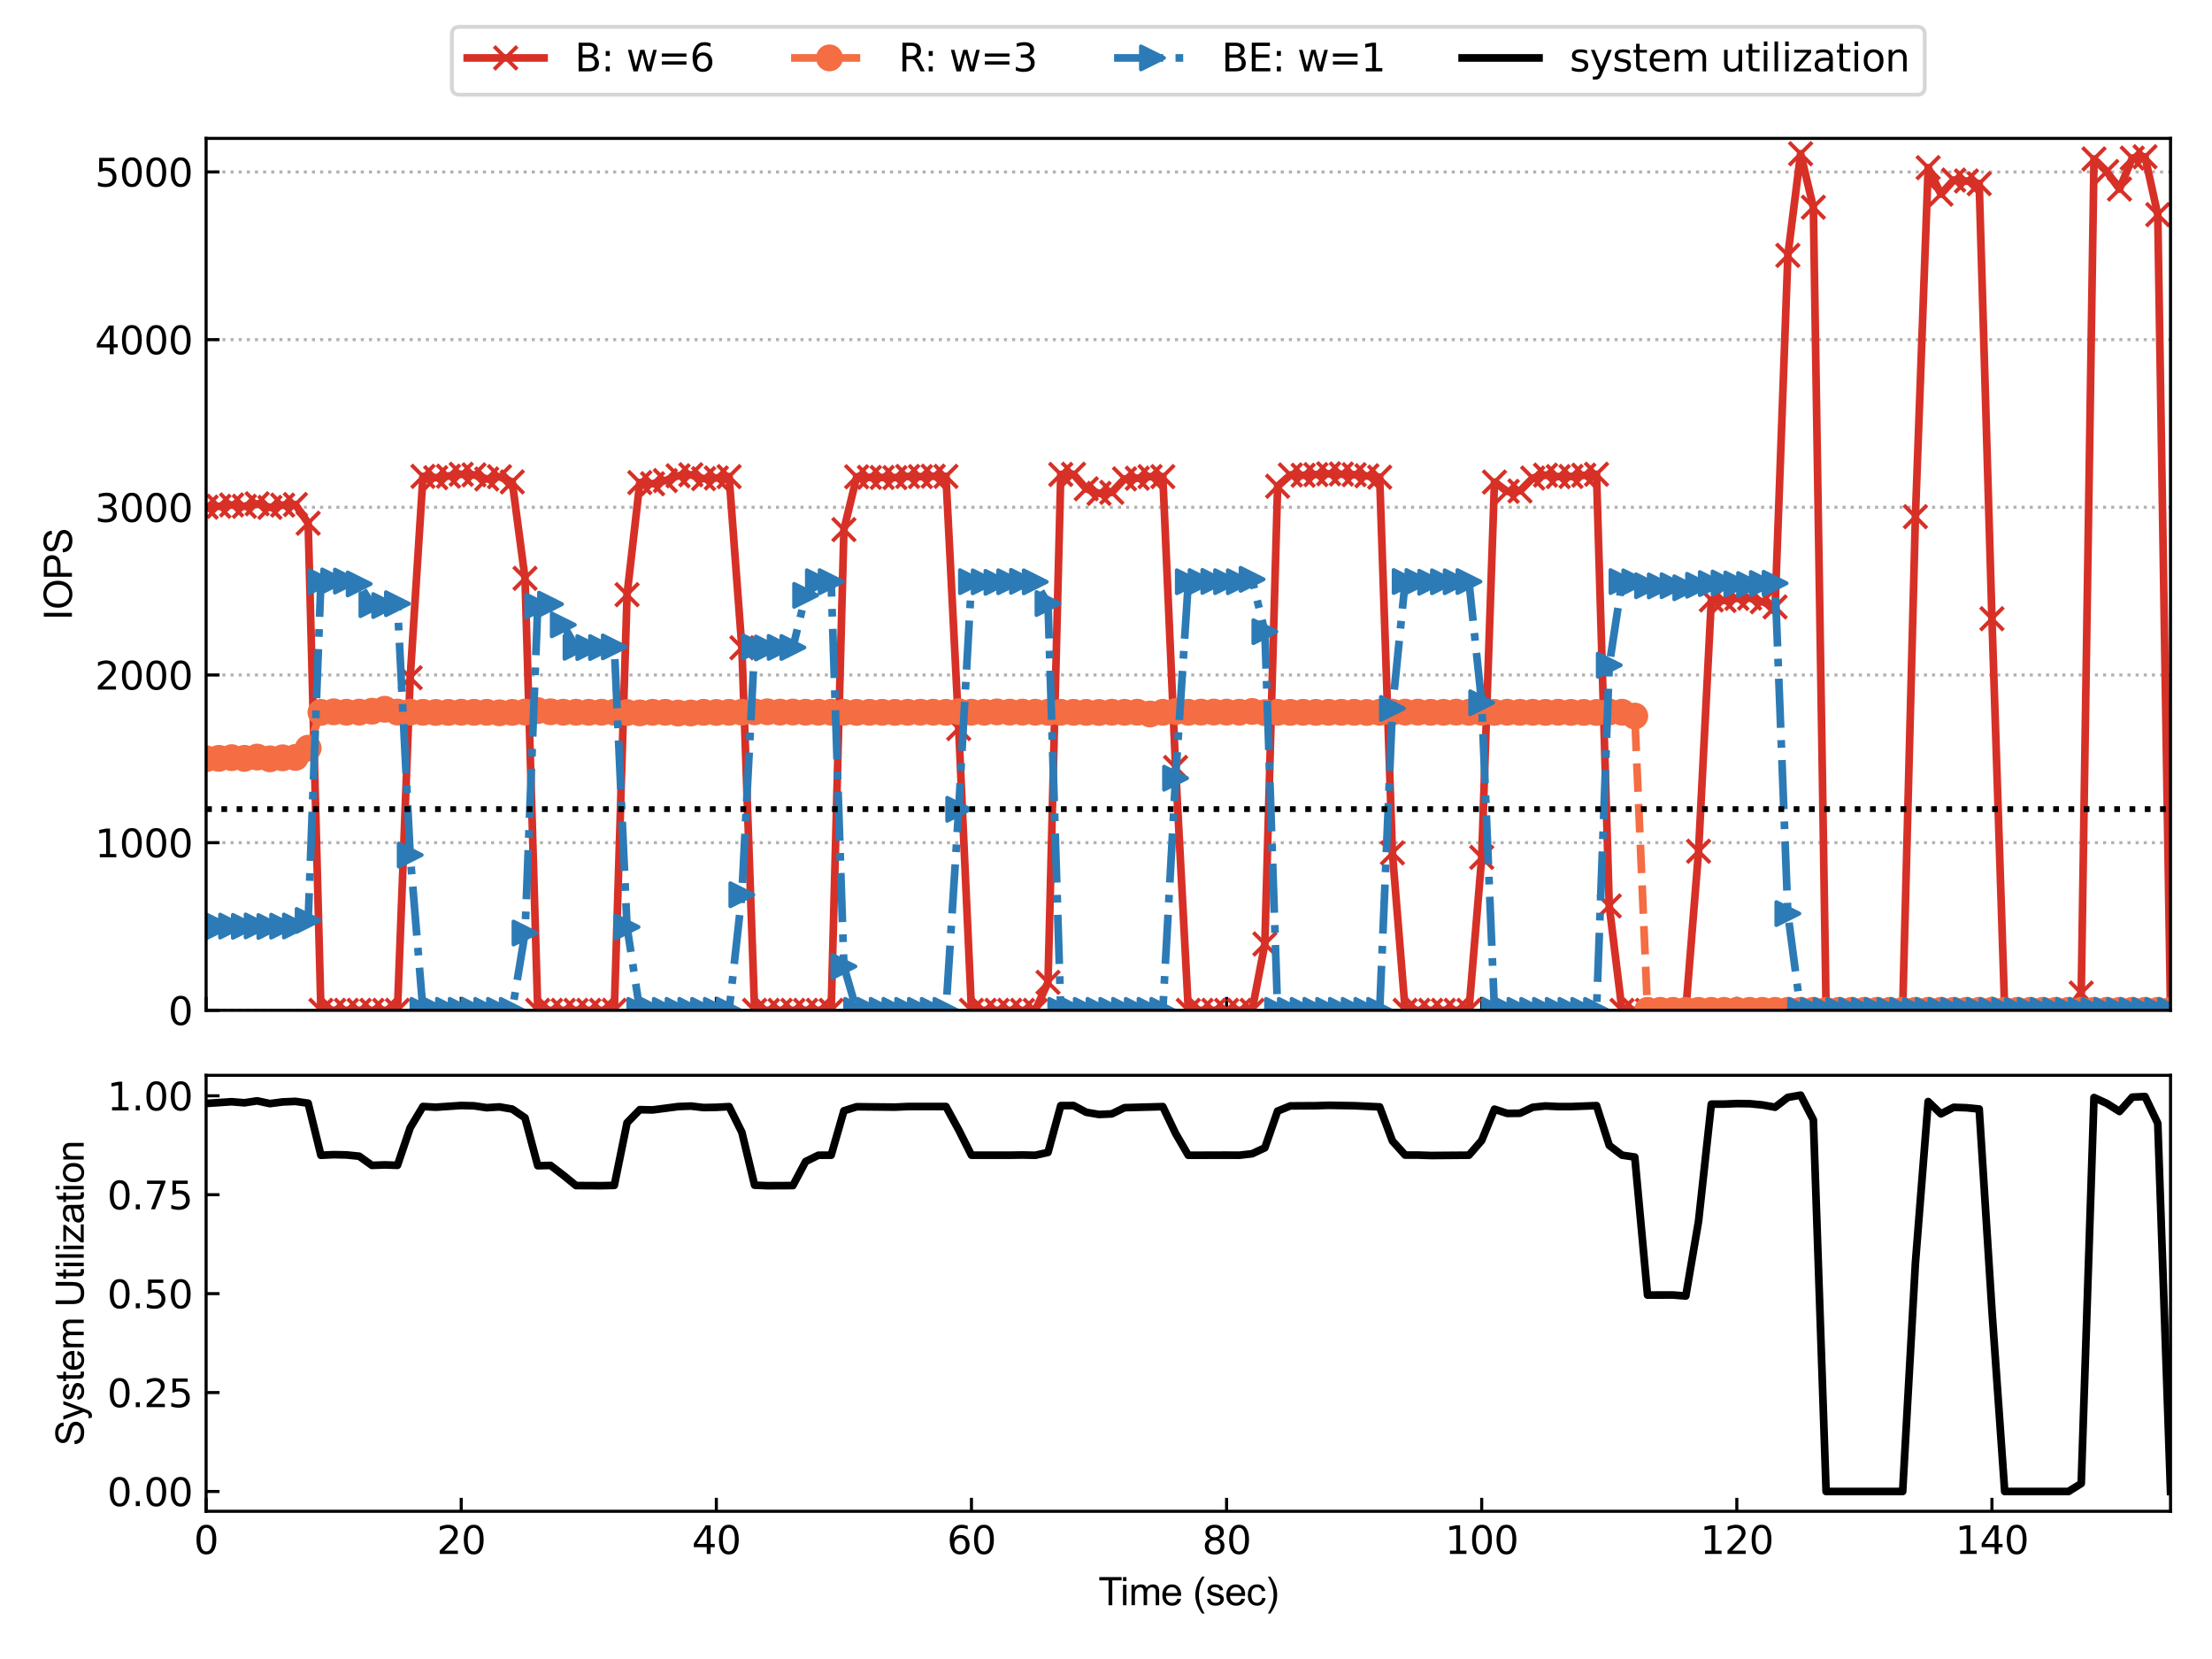 <?xml version="1.0" encoding="utf-8" standalone="no"?>
<!DOCTYPE svg PUBLIC "-//W3C//DTD SVG 1.1//EN"
  "http://www.w3.org/Graphics/SVG/1.1/DTD/svg11.dtd">
<svg height="432pt" version="1.1" viewBox="0 0 576 432" width="576pt" xmlns="http://www.w3.org/2000/svg" xmlns:xlink="http://www.w3.org/1999/xlink">
 <defs>
  <style type="text/css">*{stroke-linecap:butt;stroke-linejoin:round;}</style>
 </defs>
 <g id="figure_1">
  <g id="patch_1">
   <path d="M 0 432 
L 576 432 
L 576 0 
L 0 0 
z
" style="fill:#ffffff;"/>
  </g>
  <g id="axes_1">
   <g id="patch_2">
    <path d="M 53.67 263.093 
L 565.2 263.093 
L 565.2 36.04 
L 53.67 36.04 
z
" style="fill:#ffffff;"/>
   </g>
   <g id="matplotlib.axis_1">
    <g id="xtick_1">
     <g id="line2d_1">
      <defs>
       <path d="M 0 0 
L 0 -3.5 
" id="m0a2a4b0109" style="stroke:#000000;stroke-width:0.8;"/>
      </defs>
      <g>
       <use style="stroke:#000000;stroke-width:0.8;" x="53.67" xlink:href="#m0a2a4b0109" y="263.093"/>
      </g>
     </g>
    </g>
    <g id="xtick_2">
     <g id="line2d_2">
      <g>
       <use style="stroke:#000000;stroke-width:0.8;" x="120.102" xlink:href="#m0a2a4b0109" y="263.093"/>
      </g>
     </g>
    </g>
    <g id="xtick_3">
     <g id="line2d_3">
      <g>
       <use style="stroke:#000000;stroke-width:0.8;" x="186.535" xlink:href="#m0a2a4b0109" y="263.093"/>
      </g>
     </g>
    </g>
    <g id="xtick_4">
     <g id="line2d_4">
      <g>
       <use style="stroke:#000000;stroke-width:0.8;" x="252.967" xlink:href="#m0a2a4b0109" y="263.093"/>
      </g>
     </g>
    </g>
    <g id="xtick_5">
     <g id="line2d_5">
      <g>
       <use style="stroke:#000000;stroke-width:0.8;" x="319.4" xlink:href="#m0a2a4b0109" y="263.093"/>
      </g>
     </g>
    </g>
    <g id="xtick_6">
     <g id="line2d_6">
      <g>
       <use style="stroke:#000000;stroke-width:0.8;" x="385.832" xlink:href="#m0a2a4b0109" y="263.093"/>
      </g>
     </g>
    </g>
    <g id="xtick_7">
     <g id="line2d_7">
      <g>
       <use style="stroke:#000000;stroke-width:0.8;" x="452.265" xlink:href="#m0a2a4b0109" y="263.093"/>
      </g>
     </g>
    </g>
    <g id="xtick_8">
     <g id="line2d_8">
      <g>
       <use style="stroke:#000000;stroke-width:0.8;" x="518.697" xlink:href="#m0a2a4b0109" y="263.093"/>
      </g>
     </g>
    </g>
   </g>
   <g id="matplotlib.axis_2">
    <g id="ytick_1">
     <g id="line2d_9">
      <path clip-path="url(#p43b297e92a)" d="M 53.67 263.093 
L 565.2 263.093 
" style="fill:none;stroke:#b2b2b2;stroke-dasharray:0.8,1.32;stroke-dashoffset:0;stroke-width:0.8;"/>
     </g>
     <g id="line2d_10">
      <defs>
       <path d="M 0 0 
L 3.5 0 
" id="madd4069a2b" style="stroke:#000000;stroke-width:0.8;"/>
      </defs>
      <g>
       <use style="stroke:#000000;stroke-width:0.8;" x="53.67" xlink:href="#madd4069a2b" y="263.093"/>
      </g>
     </g>
     <g id="text_1">
      <!-- 0 -->
      <g transform="translate(43.807 266.893)scale(0.1 -0.1)">
       <defs>
        <path d="M 2034 4250 
Q 1547 4250 1301 3770 
Q 1056 3291 1056 2328 
Q 1056 1369 1301 889 
Q 1547 409 2034 409 
Q 2525 409 2770 889 
Q 3016 1369 3016 2328 
Q 3016 3291 2770 3770 
Q 2525 4250 2034 4250 
z
M 2034 4750 
Q 2819 4750 3233 4129 
Q 3647 3509 3647 2328 
Q 3647 1150 3233 529 
Q 2819 -91 2034 -91 
Q 1250 -91 836 529 
Q 422 1150 422 2328 
Q 422 3509 836 4129 
Q 1250 4750 2034 4750 
z
" id="DejaVuSans-30" transform="scale(0.016)"/>
       </defs>
       <use xlink:href="#DejaVuSans-30"/>
      </g>
     </g>
    </g>
    <g id="ytick_2">
     <g id="line2d_11">
      <path clip-path="url(#p43b297e92a)" d="M 53.67 219.429 
L 565.2 219.429 
" style="fill:none;stroke:#b2b2b2;stroke-dasharray:0.8,1.32;stroke-dashoffset:0;stroke-width:0.8;"/>
     </g>
     <g id="line2d_12">
      <g>
       <use style="stroke:#000000;stroke-width:0.8;" x="53.67" xlink:href="#madd4069a2b" y="219.429"/>
      </g>
     </g>
     <g id="text_2">
      <!-- 1000 -->
      <g transform="translate(24.72 223.228)scale(0.1 -0.1)">
       <defs>
        <path d="M 794 531 
L 1825 531 
L 1825 4091 
L 703 3866 
L 703 4441 
L 1819 4666 
L 2450 4666 
L 2450 531 
L 3481 531 
L 3481 0 
L 794 0 
L 794 531 
z
" id="DejaVuSans-31" transform="scale(0.016)"/>
       </defs>
       <use xlink:href="#DejaVuSans-31"/>
       <use x="63.623" xlink:href="#DejaVuSans-30"/>
       <use x="127.246" xlink:href="#DejaVuSans-30"/>
       <use x="190.869" xlink:href="#DejaVuSans-30"/>
      </g>
     </g>
    </g>
    <g id="ytick_3">
     <g id="line2d_13">
      <path clip-path="url(#p43b297e92a)" d="M 53.67 175.765 
L 565.2 175.765 
" style="fill:none;stroke:#b2b2b2;stroke-dasharray:0.8,1.32;stroke-dashoffset:0;stroke-width:0.8;"/>
     </g>
     <g id="line2d_14">
      <g>
       <use style="stroke:#000000;stroke-width:0.8;" x="53.67" xlink:href="#madd4069a2b" y="175.765"/>
      </g>
     </g>
     <g id="text_3">
      <!-- 2000 -->
      <g transform="translate(24.72 179.564)scale(0.1 -0.1)">
       <defs>
        <path d="M 1228 531 
L 3431 531 
L 3431 0 
L 469 0 
L 469 531 
Q 828 903 1448 1529 
Q 2069 2156 2228 2338 
Q 2531 2678 2651 2914 
Q 2772 3150 2772 3378 
Q 2772 3750 2511 3984 
Q 2250 4219 1831 4219 
Q 1534 4219 1204 4116 
Q 875 4013 500 3803 
L 500 4441 
Q 881 4594 1212 4672 
Q 1544 4750 1819 4750 
Q 2544 4750 2975 4387 
Q 3406 4025 3406 3419 
Q 3406 3131 3298 2873 
Q 3191 2616 2906 2266 
Q 2828 2175 2409 1742 
Q 1991 1309 1228 531 
z
" id="DejaVuSans-32" transform="scale(0.016)"/>
       </defs>
       <use xlink:href="#DejaVuSans-32"/>
       <use x="63.623" xlink:href="#DejaVuSans-30"/>
       <use x="127.246" xlink:href="#DejaVuSans-30"/>
       <use x="190.869" xlink:href="#DejaVuSans-30"/>
      </g>
     </g>
    </g>
    <g id="ytick_4">
     <g id="line2d_15">
      <path clip-path="url(#p43b297e92a)" d="M 53.67 132.101 
L 565.2 132.101 
" style="fill:none;stroke:#b2b2b2;stroke-dasharray:0.8,1.32;stroke-dashoffset:0;stroke-width:0.8;"/>
     </g>
     <g id="line2d_16">
      <g>
       <use style="stroke:#000000;stroke-width:0.8;" x="53.67" xlink:href="#madd4069a2b" y="132.101"/>
      </g>
     </g>
     <g id="text_4">
      <!-- 3000 -->
      <g transform="translate(24.72 135.9)scale(0.1 -0.1)">
       <defs>
        <path d="M 2597 2516 
Q 3050 2419 3304 2112 
Q 3559 1806 3559 1356 
Q 3559 666 3084 287 
Q 2609 -91 1734 -91 
Q 1441 -91 1130 -33 
Q 819 25 488 141 
L 488 750 
Q 750 597 1062 519 
Q 1375 441 1716 441 
Q 2309 441 2620 675 
Q 2931 909 2931 1356 
Q 2931 1769 2642 2001 
Q 2353 2234 1838 2234 
L 1294 2234 
L 1294 2753 
L 1863 2753 
Q 2328 2753 2575 2939 
Q 2822 3125 2822 3475 
Q 2822 3834 2567 4026 
Q 2313 4219 1838 4219 
Q 1578 4219 1281 4162 
Q 984 4106 628 3988 
L 628 4550 
Q 988 4650 1302 4700 
Q 1616 4750 1894 4750 
Q 2613 4750 3031 4423 
Q 3450 4097 3450 3541 
Q 3450 3153 3228 2886 
Q 3006 2619 2597 2516 
z
" id="DejaVuSans-33" transform="scale(0.016)"/>
       </defs>
       <use xlink:href="#DejaVuSans-33"/>
       <use x="63.623" xlink:href="#DejaVuSans-30"/>
       <use x="127.246" xlink:href="#DejaVuSans-30"/>
       <use x="190.869" xlink:href="#DejaVuSans-30"/>
      </g>
     </g>
    </g>
    <g id="ytick_5">
     <g id="line2d_17">
      <path clip-path="url(#p43b297e92a)" d="M 53.67 88.437 
L 565.2 88.437 
" style="fill:none;stroke:#b2b2b2;stroke-dasharray:0.8,1.32;stroke-dashoffset:0;stroke-width:0.8;"/>
     </g>
     <g id="line2d_18">
      <g>
       <use style="stroke:#000000;stroke-width:0.8;" x="53.67" xlink:href="#madd4069a2b" y="88.437"/>
      </g>
     </g>
     <g id="text_5">
      <!-- 4000 -->
      <g transform="translate(24.72 92.236)scale(0.1 -0.1)">
       <defs>
        <path d="M 2419 4116 
L 825 1625 
L 2419 1625 
L 2419 4116 
z
M 2253 4666 
L 3047 4666 
L 3047 1625 
L 3713 1625 
L 3713 1100 
L 3047 1100 
L 3047 0 
L 2419 0 
L 2419 1100 
L 313 1100 
L 313 1709 
L 2253 4666 
z
" id="DejaVuSans-34" transform="scale(0.016)"/>
       </defs>
       <use xlink:href="#DejaVuSans-34"/>
       <use x="63.623" xlink:href="#DejaVuSans-30"/>
       <use x="127.246" xlink:href="#DejaVuSans-30"/>
       <use x="190.869" xlink:href="#DejaVuSans-30"/>
      </g>
     </g>
    </g>
    <g id="ytick_6">
     <g id="line2d_19">
      <path clip-path="url(#p43b297e92a)" d="M 53.67 44.773 
L 565.2 44.773 
" style="fill:none;stroke:#b2b2b2;stroke-dasharray:0.8,1.32;stroke-dashoffset:0;stroke-width:0.8;"/>
     </g>
     <g id="line2d_20">
      <g>
       <use style="stroke:#000000;stroke-width:0.8;" x="53.67" xlink:href="#madd4069a2b" y="44.773"/>
      </g>
     </g>
     <g id="text_6">
      <!-- 5000 -->
      <g transform="translate(24.72 48.572)scale(0.1 -0.1)">
       <defs>
        <path d="M 691 4666 
L 3169 4666 
L 3169 4134 
L 1269 4134 
L 1269 2991 
Q 1406 3038 1543 3061 
Q 1681 3084 1819 3084 
Q 2600 3084 3056 2656 
Q 3513 2228 3513 1497 
Q 3513 744 3044 326 
Q 2575 -91 1722 -91 
Q 1428 -91 1123 -41 
Q 819 9 494 109 
L 494 744 
Q 775 591 1075 516 
Q 1375 441 1709 441 
Q 2250 441 2565 725 
Q 2881 1009 2881 1497 
Q 2881 1984 2565 2268 
Q 2250 2553 1709 2553 
Q 1456 2553 1204 2497 
Q 953 2441 691 2322 
L 691 4666 
z
" id="DejaVuSans-35" transform="scale(0.016)"/>
       </defs>
       <use xlink:href="#DejaVuSans-35"/>
       <use x="63.623" xlink:href="#DejaVuSans-30"/>
       <use x="127.246" xlink:href="#DejaVuSans-30"/>
       <use x="190.869" xlink:href="#DejaVuSans-30"/>
      </g>
     </g>
    </g>
    <g id="text_7">
     <!-- IOPS -->
     <g transform="translate(18.733 161.515)rotate(-90)scale(0.1 -0.1)">
      <defs>
       <path d="M 597 0 
L 597 4581 
L 1203 4581 
L 1203 0 
L 597 0 
z
" id="ArialMT-49" transform="scale(0.016)"/>
       <path d="M 309 2231 
Q 309 3372 921 4017 
Q 1534 4663 2503 4663 
Q 3138 4663 3647 4359 
Q 4156 4056 4423 3514 
Q 4691 2972 4691 2284 
Q 4691 1588 4409 1038 
Q 4128 488 3612 205 
Q 3097 -78 2500 -78 
Q 1853 -78 1343 234 
Q 834 547 571 1087 
Q 309 1628 309 2231 
z
M 934 2222 
Q 934 1394 1379 917 
Q 1825 441 2497 441 
Q 3181 441 3623 922 
Q 4066 1403 4066 2288 
Q 4066 2847 3877 3264 
Q 3688 3681 3323 3911 
Q 2959 4141 2506 4141 
Q 1863 4141 1398 3698 
Q 934 3256 934 2222 
z
" id="ArialMT-4f" transform="scale(0.016)"/>
       <path d="M 494 0 
L 494 4581 
L 2222 4581 
Q 2678 4581 2919 4538 
Q 3256 4481 3484 4323 
Q 3713 4166 3852 3881 
Q 3991 3597 3991 3256 
Q 3991 2672 3619 2267 
Q 3247 1863 2275 1863 
L 1100 1863 
L 1100 0 
L 494 0 
z
M 1100 2403 
L 2284 2403 
Q 2872 2403 3119 2622 
Q 3366 2841 3366 3238 
Q 3366 3525 3220 3729 
Q 3075 3934 2838 4000 
Q 2684 4041 2272 4041 
L 1100 4041 
L 1100 2403 
z
" id="ArialMT-50" transform="scale(0.016)"/>
       <path d="M 288 1472 
L 859 1522 
Q 900 1178 1048 958 
Q 1197 738 1509 602 
Q 1822 466 2213 466 
Q 2559 466 2825 569 
Q 3091 672 3220 851 
Q 3350 1031 3350 1244 
Q 3350 1459 3225 1620 
Q 3100 1781 2813 1891 
Q 2628 1963 1997 2114 
Q 1366 2266 1113 2400 
Q 784 2572 623 2826 
Q 463 3081 463 3397 
Q 463 3744 659 4045 
Q 856 4347 1234 4503 
Q 1613 4659 2075 4659 
Q 2584 4659 2973 4495 
Q 3363 4331 3572 4012 
Q 3781 3694 3797 3291 
L 3216 3247 
Q 3169 3681 2898 3903 
Q 2628 4125 2100 4125 
Q 1550 4125 1298 3923 
Q 1047 3722 1047 3438 
Q 1047 3191 1225 3031 
Q 1400 2872 2139 2705 
Q 2878 2538 3153 2413 
Q 3553 2228 3743 1945 
Q 3934 1663 3934 1294 
Q 3934 928 3725 604 
Q 3516 281 3123 101 
Q 2731 -78 2241 -78 
Q 1619 -78 1198 103 
Q 778 284 539 648 
Q 300 1013 288 1472 
z
" id="ArialMT-53" transform="scale(0.016)"/>
      </defs>
      <use xlink:href="#ArialMT-49"/>
      <use x="27.783" xlink:href="#ArialMT-4f"/>
      <use x="105.566" xlink:href="#ArialMT-50"/>
      <use x="172.266" xlink:href="#ArialMT-53"/>
     </g>
    </g>
   </g>
   <g id="line2d_21">
    <path clip-path="url(#p43b297e92a)" d="M 53.67 132.057 
L 56.992 131.839 
L 60.313 131.49 
L 63.635 131.839 
L 66.956 131.184 
L 70.278 132.123 
L 73.6 131.533 
L 76.921 131.381 
L 80.243 136.249 
L 83.565 263.093 
L 103.494 263.093 
L 106.816 176.486 
L 110.138 124.045 
L 113.459 124.394 
L 120.102 123.499 
L 123.424 123.652 
L 126.746 124.722 
L 130.067 124.132 
L 133.389 125.486 
L 136.711 150.593 
L 140.032 263.093 
L 159.962 263.093 
L 163.284 154.85 
L 166.605 125.661 
L 169.927 125.966 
L 173.248 125.137 
L 176.57 123.892 
L 179.892 123.63 
L 183.213 124.634 
L 186.535 124.46 
L 189.857 124.11 
L 193.178 168.67 
L 196.5 263.093 
L 216.43 263.093 
L 219.751 137.908 
L 223.073 124.154 
L 226.394 124.307 
L 233.038 124.372 
L 236.359 124.067 
L 239.681 124.11 
L 243.003 124.001 
L 246.324 124.045 
L 249.646 189.716 
L 252.967 263.093 
L 269.576 263.093 
L 272.897 255.801 
L 276.219 123.543 
L 279.54 123.499 
L 282.862 127.276 
L 286.184 128.477 
L 289.505 128.215 
L 292.827 124.7 
L 296.149 124.525 
L 299.47 124.11 
L 302.792 124.11 
L 306.113 199.846 
L 309.435 263.093 
L 326.043 263.093 
L 329.365 245.802 
L 332.686 126.621 
L 336.008 123.674 
L 339.33 123.761 
L 345.973 123.368 
L 352.616 123.608 
L 359.259 124.263 
L 362.581 222.093 
L 365.903 263.093 
L 382.511 263.093 
L 385.832 223.25 
L 389.154 125.53 
L 392.476 127.953 
L 395.797 127.844 
L 399.119 124.482 
L 402.44 123.718 
L 405.762 124.11 
L 409.084 124.067 
L 415.727 123.499 
L 419.049 235.912 
L 422.37 263.093 
L 438.978 263.093 
L 442.3 221.656 
L 445.622 156.225 
L 448.943 156.356 
L 452.265 155.811 
L 455.586 155.745 
L 458.908 156.684 
L 462.23 158.038 
L 465.551 66.496 
L 468.873 40.035 
L 472.195 53.964 
L 475.516 263.093 
L 495.446 263.093 
L 498.768 134.546 
L 502.089 43.659 
L 505.411 50.558 
L 508.732 46.891 
L 512.054 47.131 
L 515.376 47.829 
L 518.697 161.116 
L 522.019 263.093 
L 538.627 263.093 
L 541.949 258.596 
L 545.27 41.389 
L 548.592 44.664 
L 551.914 49.227 
L 555.235 41.171 
L 558.557 40.821 
L 561.878 55.885 
L 565.2 263.093 
L 565.2 263.093 
" style="fill:none;stroke:#d73027;stroke-linecap:square;stroke-width:2;"/>
    <defs>
     <path d="M -3 3 
L 3 -3 
M -3 -3 
L 3 3 
" id="m8607148010" style="stroke:#d73027;"/>
    </defs>
    <g clip-path="url(#p43b297e92a)">
     <use style="fill:#d73027;stroke:#d73027;" x="53.67" xlink:href="#m8607148010" y="132.057"/>
     <use style="fill:#d73027;stroke:#d73027;" x="56.992" xlink:href="#m8607148010" y="131.839"/>
     <use style="fill:#d73027;stroke:#d73027;" x="60.313" xlink:href="#m8607148010" y="131.49"/>
     <use style="fill:#d73027;stroke:#d73027;" x="63.635" xlink:href="#m8607148010" y="131.839"/>
     <use style="fill:#d73027;stroke:#d73027;" x="66.956" xlink:href="#m8607148010" y="131.184"/>
     <use style="fill:#d73027;stroke:#d73027;" x="70.278" xlink:href="#m8607148010" y="132.123"/>
     <use style="fill:#d73027;stroke:#d73027;" x="73.6" xlink:href="#m8607148010" y="131.533"/>
     <use style="fill:#d73027;stroke:#d73027;" x="76.921" xlink:href="#m8607148010" y="131.381"/>
     <use style="fill:#d73027;stroke:#d73027;" x="80.243" xlink:href="#m8607148010" y="136.249"/>
     <use style="fill:#d73027;stroke:#d73027;" x="83.565" xlink:href="#m8607148010" y="263.093"/>
     <use style="fill:#d73027;stroke:#d73027;" x="86.886" xlink:href="#m8607148010" y="263.093"/>
     <use style="fill:#d73027;stroke:#d73027;" x="90.208" xlink:href="#m8607148010" y="263.093"/>
     <use style="fill:#d73027;stroke:#d73027;" x="93.529" xlink:href="#m8607148010" y="263.093"/>
     <use style="fill:#d73027;stroke:#d73027;" x="96.851" xlink:href="#m8607148010" y="263.093"/>
     <use style="fill:#d73027;stroke:#d73027;" x="100.173" xlink:href="#m8607148010" y="263.093"/>
     <use style="fill:#d73027;stroke:#d73027;" x="103.494" xlink:href="#m8607148010" y="263.093"/>
     <use style="fill:#d73027;stroke:#d73027;" x="106.816" xlink:href="#m8607148010" y="176.486"/>
     <use style="fill:#d73027;stroke:#d73027;" x="110.138" xlink:href="#m8607148010" y="124.045"/>
     <use style="fill:#d73027;stroke:#d73027;" x="113.459" xlink:href="#m8607148010" y="124.394"/>
     <use style="fill:#d73027;stroke:#d73027;" x="116.781" xlink:href="#m8607148010" y="124.001"/>
     <use style="fill:#d73027;stroke:#d73027;" x="120.102" xlink:href="#m8607148010" y="123.499"/>
     <use style="fill:#d73027;stroke:#d73027;" x="123.424" xlink:href="#m8607148010" y="123.652"/>
     <use style="fill:#d73027;stroke:#d73027;" x="126.746" xlink:href="#m8607148010" y="124.722"/>
     <use style="fill:#d73027;stroke:#d73027;" x="130.067" xlink:href="#m8607148010" y="124.132"/>
     <use style="fill:#d73027;stroke:#d73027;" x="133.389" xlink:href="#m8607148010" y="125.486"/>
     <use style="fill:#d73027;stroke:#d73027;" x="136.711" xlink:href="#m8607148010" y="150.593"/>
     <use style="fill:#d73027;stroke:#d73027;" x="140.032" xlink:href="#m8607148010" y="263.093"/>
     <use style="fill:#d73027;stroke:#d73027;" x="143.354" xlink:href="#m8607148010" y="263.093"/>
     <use style="fill:#d73027;stroke:#d73027;" x="146.675" xlink:href="#m8607148010" y="263.093"/>
     <use style="fill:#d73027;stroke:#d73027;" x="149.997" xlink:href="#m8607148010" y="263.093"/>
     <use style="fill:#d73027;stroke:#d73027;" x="153.319" xlink:href="#m8607148010" y="263.093"/>
     <use style="fill:#d73027;stroke:#d73027;" x="156.64" xlink:href="#m8607148010" y="263.093"/>
     <use style="fill:#d73027;stroke:#d73027;" x="159.962" xlink:href="#m8607148010" y="263.093"/>
     <use style="fill:#d73027;stroke:#d73027;" x="163.284" xlink:href="#m8607148010" y="154.85"/>
     <use style="fill:#d73027;stroke:#d73027;" x="166.605" xlink:href="#m8607148010" y="125.661"/>
     <use style="fill:#d73027;stroke:#d73027;" x="169.927" xlink:href="#m8607148010" y="125.966"/>
     <use style="fill:#d73027;stroke:#d73027;" x="173.248" xlink:href="#m8607148010" y="125.137"/>
     <use style="fill:#d73027;stroke:#d73027;" x="176.57" xlink:href="#m8607148010" y="123.892"/>
     <use style="fill:#d73027;stroke:#d73027;" x="179.892" xlink:href="#m8607148010" y="123.63"/>
     <use style="fill:#d73027;stroke:#d73027;" x="183.213" xlink:href="#m8607148010" y="124.634"/>
     <use style="fill:#d73027;stroke:#d73027;" x="186.535" xlink:href="#m8607148010" y="124.46"/>
     <use style="fill:#d73027;stroke:#d73027;" x="189.857" xlink:href="#m8607148010" y="124.11"/>
     <use style="fill:#d73027;stroke:#d73027;" x="193.178" xlink:href="#m8607148010" y="168.67"/>
     <use style="fill:#d73027;stroke:#d73027;" x="196.5" xlink:href="#m8607148010" y="263.093"/>
     <use style="fill:#d73027;stroke:#d73027;" x="199.821" xlink:href="#m8607148010" y="263.093"/>
     <use style="fill:#d73027;stroke:#d73027;" x="203.143" xlink:href="#m8607148010" y="263.093"/>
     <use style="fill:#d73027;stroke:#d73027;" x="206.465" xlink:href="#m8607148010" y="263.093"/>
     <use style="fill:#d73027;stroke:#d73027;" x="209.786" xlink:href="#m8607148010" y="263.093"/>
     <use style="fill:#d73027;stroke:#d73027;" x="213.108" xlink:href="#m8607148010" y="263.093"/>
     <use style="fill:#d73027;stroke:#d73027;" x="216.43" xlink:href="#m8607148010" y="263.093"/>
     <use style="fill:#d73027;stroke:#d73027;" x="219.751" xlink:href="#m8607148010" y="137.908"/>
     <use style="fill:#d73027;stroke:#d73027;" x="223.073" xlink:href="#m8607148010" y="124.154"/>
     <use style="fill:#d73027;stroke:#d73027;" x="226.394" xlink:href="#m8607148010" y="124.307"/>
     <use style="fill:#d73027;stroke:#d73027;" x="229.716" xlink:href="#m8607148010" y="124.329"/>
     <use style="fill:#d73027;stroke:#d73027;" x="233.038" xlink:href="#m8607148010" y="124.372"/>
     <use style="fill:#d73027;stroke:#d73027;" x="236.359" xlink:href="#m8607148010" y="124.067"/>
     <use style="fill:#d73027;stroke:#d73027;" x="239.681" xlink:href="#m8607148010" y="124.11"/>
     <use style="fill:#d73027;stroke:#d73027;" x="243.003" xlink:href="#m8607148010" y="124.001"/>
     <use style="fill:#d73027;stroke:#d73027;" x="246.324" xlink:href="#m8607148010" y="124.045"/>
     <use style="fill:#d73027;stroke:#d73027;" x="249.646" xlink:href="#m8607148010" y="189.716"/>
     <use style="fill:#d73027;stroke:#d73027;" x="252.967" xlink:href="#m8607148010" y="263.093"/>
     <use style="fill:#d73027;stroke:#d73027;" x="256.289" xlink:href="#m8607148010" y="263.093"/>
     <use style="fill:#d73027;stroke:#d73027;" x="259.611" xlink:href="#m8607148010" y="263.093"/>
     <use style="fill:#d73027;stroke:#d73027;" x="262.932" xlink:href="#m8607148010" y="263.093"/>
     <use style="fill:#d73027;stroke:#d73027;" x="266.254" xlink:href="#m8607148010" y="263.093"/>
     <use style="fill:#d73027;stroke:#d73027;" x="269.576" xlink:href="#m8607148010" y="263.093"/>
     <use style="fill:#d73027;stroke:#d73027;" x="272.897" xlink:href="#m8607148010" y="255.801"/>
     <use style="fill:#d73027;stroke:#d73027;" x="276.219" xlink:href="#m8607148010" y="123.543"/>
     <use style="fill:#d73027;stroke:#d73027;" x="279.54" xlink:href="#m8607148010" y="123.499"/>
     <use style="fill:#d73027;stroke:#d73027;" x="282.862" xlink:href="#m8607148010" y="127.276"/>
     <use style="fill:#d73027;stroke:#d73027;" x="286.184" xlink:href="#m8607148010" y="128.477"/>
     <use style="fill:#d73027;stroke:#d73027;" x="289.505" xlink:href="#m8607148010" y="128.215"/>
     <use style="fill:#d73027;stroke:#d73027;" x="292.827" xlink:href="#m8607148010" y="124.7"/>
     <use style="fill:#d73027;stroke:#d73027;" x="296.149" xlink:href="#m8607148010" y="124.525"/>
     <use style="fill:#d73027;stroke:#d73027;" x="299.47" xlink:href="#m8607148010" y="124.11"/>
     <use style="fill:#d73027;stroke:#d73027;" x="302.792" xlink:href="#m8607148010" y="124.11"/>
     <use style="fill:#d73027;stroke:#d73027;" x="306.113" xlink:href="#m8607148010" y="199.846"/>
     <use style="fill:#d73027;stroke:#d73027;" x="309.435" xlink:href="#m8607148010" y="263.093"/>
     <use style="fill:#d73027;stroke:#d73027;" x="312.757" xlink:href="#m8607148010" y="263.093"/>
     <use style="fill:#d73027;stroke:#d73027;" x="316.078" xlink:href="#m8607148010" y="263.093"/>
     <use style="fill:#d73027;stroke:#d73027;" x="319.4" xlink:href="#m8607148010" y="263.093"/>
     <use style="fill:#d73027;stroke:#d73027;" x="322.721" xlink:href="#m8607148010" y="263.093"/>
     <use style="fill:#d73027;stroke:#d73027;" x="326.043" xlink:href="#m8607148010" y="263.093"/>
     <use style="fill:#d73027;stroke:#d73027;" x="329.365" xlink:href="#m8607148010" y="245.802"/>
     <use style="fill:#d73027;stroke:#d73027;" x="332.686" xlink:href="#m8607148010" y="126.621"/>
     <use style="fill:#d73027;stroke:#d73027;" x="336.008" xlink:href="#m8607148010" y="123.674"/>
     <use style="fill:#d73027;stroke:#d73027;" x="339.33" xlink:href="#m8607148010" y="123.761"/>
     <use style="fill:#d73027;stroke:#d73027;" x="342.651" xlink:href="#m8607148010" y="123.587"/>
     <use style="fill:#d73027;stroke:#d73027;" x="345.973" xlink:href="#m8607148010" y="123.368"/>
     <use style="fill:#d73027;stroke:#d73027;" x="349.294" xlink:href="#m8607148010" y="123.434"/>
     <use style="fill:#d73027;stroke:#d73027;" x="352.616" xlink:href="#m8607148010" y="123.608"/>
     <use style="fill:#d73027;stroke:#d73027;" x="355.938" xlink:href="#m8607148010" y="123.892"/>
     <use style="fill:#d73027;stroke:#d73027;" x="359.259" xlink:href="#m8607148010" y="124.263"/>
     <use style="fill:#d73027;stroke:#d73027;" x="362.581" xlink:href="#m8607148010" y="222.093"/>
     <use style="fill:#d73027;stroke:#d73027;" x="365.903" xlink:href="#m8607148010" y="263.093"/>
     <use style="fill:#d73027;stroke:#d73027;" x="369.224" xlink:href="#m8607148010" y="263.093"/>
     <use style="fill:#d73027;stroke:#d73027;" x="372.546" xlink:href="#m8607148010" y="263.093"/>
     <use style="fill:#d73027;stroke:#d73027;" x="375.867" xlink:href="#m8607148010" y="263.093"/>
     <use style="fill:#d73027;stroke:#d73027;" x="379.189" xlink:href="#m8607148010" y="263.093"/>
     <use style="fill:#d73027;stroke:#d73027;" x="382.511" xlink:href="#m8607148010" y="263.093"/>
     <use style="fill:#d73027;stroke:#d73027;" x="385.832" xlink:href="#m8607148010" y="223.25"/>
     <use style="fill:#d73027;stroke:#d73027;" x="389.154" xlink:href="#m8607148010" y="125.53"/>
     <use style="fill:#d73027;stroke:#d73027;" x="392.476" xlink:href="#m8607148010" y="127.953"/>
     <use style="fill:#d73027;stroke:#d73027;" x="395.797" xlink:href="#m8607148010" y="127.844"/>
     <use style="fill:#d73027;stroke:#d73027;" x="399.119" xlink:href="#m8607148010" y="124.482"/>
     <use style="fill:#d73027;stroke:#d73027;" x="402.44" xlink:href="#m8607148010" y="123.718"/>
     <use style="fill:#d73027;stroke:#d73027;" x="405.762" xlink:href="#m8607148010" y="124.11"/>
     <use style="fill:#d73027;stroke:#d73027;" x="409.084" xlink:href="#m8607148010" y="124.067"/>
     <use style="fill:#d73027;stroke:#d73027;" x="412.405" xlink:href="#m8607148010" y="123.739"/>
     <use style="fill:#d73027;stroke:#d73027;" x="415.727" xlink:href="#m8607148010" y="123.499"/>
     <use style="fill:#d73027;stroke:#d73027;" x="419.049" xlink:href="#m8607148010" y="235.912"/>
     <use style="fill:#d73027;stroke:#d73027;" x="422.37" xlink:href="#m8607148010" y="263.093"/>
     <use style="fill:#d73027;stroke:#d73027;" x="425.692" xlink:href="#m8607148010" y="263.093"/>
     <use style="fill:#d73027;stroke:#d73027;" x="429.013" xlink:href="#m8607148010" y="263.093"/>
     <use style="fill:#d73027;stroke:#d73027;" x="432.335" xlink:href="#m8607148010" y="263.093"/>
     <use style="fill:#d73027;stroke:#d73027;" x="435.657" xlink:href="#m8607148010" y="263.093"/>
     <use style="fill:#d73027;stroke:#d73027;" x="438.978" xlink:href="#m8607148010" y="263.093"/>
     <use style="fill:#d73027;stroke:#d73027;" x="442.3" xlink:href="#m8607148010" y="221.656"/>
     <use style="fill:#d73027;stroke:#d73027;" x="445.622" xlink:href="#m8607148010" y="156.225"/>
     <use style="fill:#d73027;stroke:#d73027;" x="448.943" xlink:href="#m8607148010" y="156.356"/>
     <use style="fill:#d73027;stroke:#d73027;" x="452.265" xlink:href="#m8607148010" y="155.811"/>
     <use style="fill:#d73027;stroke:#d73027;" x="455.586" xlink:href="#m8607148010" y="155.745"/>
     <use style="fill:#d73027;stroke:#d73027;" x="458.908" xlink:href="#m8607148010" y="156.684"/>
     <use style="fill:#d73027;stroke:#d73027;" x="462.23" xlink:href="#m8607148010" y="158.038"/>
     <use style="fill:#d73027;stroke:#d73027;" x="465.551" xlink:href="#m8607148010" y="66.496"/>
     <use style="fill:#d73027;stroke:#d73027;" x="468.873" xlink:href="#m8607148010" y="40.035"/>
     <use style="fill:#d73027;stroke:#d73027;" x="472.195" xlink:href="#m8607148010" y="53.964"/>
     <use style="fill:#d73027;stroke:#d73027;" x="475.516" xlink:href="#m8607148010" y="263.093"/>
     <use style="fill:#d73027;stroke:#d73027;" x="478.838" xlink:href="#m8607148010" y="263.093"/>
     <use style="fill:#d73027;stroke:#d73027;" x="482.159" xlink:href="#m8607148010" y="263.093"/>
     <use style="fill:#d73027;stroke:#d73027;" x="485.481" xlink:href="#m8607148010" y="263.093"/>
     <use style="fill:#d73027;stroke:#d73027;" x="488.803" xlink:href="#m8607148010" y="263.093"/>
     <use style="fill:#d73027;stroke:#d73027;" x="492.124" xlink:href="#m8607148010" y="263.093"/>
     <use style="fill:#d73027;stroke:#d73027;" x="495.446" xlink:href="#m8607148010" y="263.093"/>
     <use style="fill:#d73027;stroke:#d73027;" x="498.768" xlink:href="#m8607148010" y="134.546"/>
     <use style="fill:#d73027;stroke:#d73027;" x="502.089" xlink:href="#m8607148010" y="43.659"/>
     <use style="fill:#d73027;stroke:#d73027;" x="505.411" xlink:href="#m8607148010" y="50.558"/>
     <use style="fill:#d73027;stroke:#d73027;" x="508.732" xlink:href="#m8607148010" y="46.891"/>
     <use style="fill:#d73027;stroke:#d73027;" x="512.054" xlink:href="#m8607148010" y="47.131"/>
     <use style="fill:#d73027;stroke:#d73027;" x="515.376" xlink:href="#m8607148010" y="47.829"/>
     <use style="fill:#d73027;stroke:#d73027;" x="518.697" xlink:href="#m8607148010" y="161.116"/>
     <use style="fill:#d73027;stroke:#d73027;" x="522.019" xlink:href="#m8607148010" y="263.093"/>
     <use style="fill:#d73027;stroke:#d73027;" x="525.341" xlink:href="#m8607148010" y="263.093"/>
     <use style="fill:#d73027;stroke:#d73027;" x="528.662" xlink:href="#m8607148010" y="263.093"/>
     <use style="fill:#d73027;stroke:#d73027;" x="531.984" xlink:href="#m8607148010" y="263.093"/>
     <use style="fill:#d73027;stroke:#d73027;" x="535.305" xlink:href="#m8607148010" y="263.093"/>
     <use style="fill:#d73027;stroke:#d73027;" x="538.627" xlink:href="#m8607148010" y="263.093"/>
     <use style="fill:#d73027;stroke:#d73027;" x="541.949" xlink:href="#m8607148010" y="258.596"/>
     <use style="fill:#d73027;stroke:#d73027;" x="545.27" xlink:href="#m8607148010" y="41.389"/>
     <use style="fill:#d73027;stroke:#d73027;" x="548.592" xlink:href="#m8607148010" y="44.664"/>
     <use style="fill:#d73027;stroke:#d73027;" x="551.914" xlink:href="#m8607148010" y="49.227"/>
     <use style="fill:#d73027;stroke:#d73027;" x="555.235" xlink:href="#m8607148010" y="41.171"/>
     <use style="fill:#d73027;stroke:#d73027;" x="558.557" xlink:href="#m8607148010" y="40.821"/>
     <use style="fill:#d73027;stroke:#d73027;" x="561.878" xlink:href="#m8607148010" y="55.885"/>
     <use style="fill:#d73027;stroke:#d73027;" x="565.2" xlink:href="#m8607148010" y="263.093"/>
    </g>
   </g>
   <g id="line2d_22">
    <path clip-path="url(#p43b297e92a)" d="M 53.67 197.575 
L 60.313 197.292 
L 63.635 197.466 
L 66.956 197.139 
L 70.278 197.597 
L 73.6 197.335 
L 76.921 197.226 
L 80.243 194.825 
L 83.565 185.502 
L 86.886 185.349 
L 90.208 185.459 
L 93.529 185.437 
L 96.851 185.197 
L 100.173 184.694 
L 103.494 185.415 
L 133.389 185.502 
L 136.711 185.415 
L 140.032 185.044 
L 143.354 185.349 
L 149.997 185.459 
L 169.927 185.48 
L 173.248 185.48 
L 176.57 185.677 
L 179.892 185.655 
L 183.213 185.48 
L 189.857 185.48 
L 209.786 185.459 
L 246.324 185.48 
L 249.646 185.306 
L 252.967 185.459 
L 296.149 185.459 
L 299.47 185.917 
L 302.792 185.48 
L 306.113 185.284 
L 309.435 185.48 
L 319.4 185.437 
L 322.721 185.459 
L 326.043 185.262 
L 329.365 185.568 
L 336.008 185.502 
L 352.616 185.48 
L 359.259 185.48 
L 369.224 185.437 
L 375.867 185.48 
L 382.511 185.48 
L 422.37 185.459 
L 425.692 186.463 
L 429.013 263.093 
L 565.2 263.093 
L 565.2 263.093 
" style="fill:none;stroke:#f46d43;stroke-dasharray:7.4,3.2;stroke-dashoffset:0;stroke-width:2;"/>
    <defs>
     <path d="M 0 3 
C 0.796 3 1.559 2.684 2.121 2.121 
C 2.684 1.559 3 0.796 3 0 
C 3 -0.796 2.684 -1.559 2.121 -2.121 
C 1.559 -2.684 0.796 -3 0 -3 
C -0.796 -3 -1.559 -2.684 -2.121 -2.121 
C -2.684 -1.559 -3 -0.796 -3 0 
C -3 0.796 -2.684 1.559 -2.121 2.121 
C -1.559 2.684 -0.796 3 0 3 
z
" id="m898e618a1a" style="stroke:#f46d43;"/>
    </defs>
    <g clip-path="url(#p43b297e92a)">
     <use style="fill:#f46d43;stroke:#f46d43;" x="53.67" xlink:href="#m898e618a1a" y="197.575"/>
     <use style="fill:#f46d43;stroke:#f46d43;" x="56.992" xlink:href="#m898e618a1a" y="197.466"/>
     <use style="fill:#f46d43;stroke:#f46d43;" x="60.313" xlink:href="#m898e618a1a" y="197.292"/>
     <use style="fill:#f46d43;stroke:#f46d43;" x="63.635" xlink:href="#m898e618a1a" y="197.466"/>
     <use style="fill:#f46d43;stroke:#f46d43;" x="66.956" xlink:href="#m898e618a1a" y="197.139"/>
     <use style="fill:#f46d43;stroke:#f46d43;" x="70.278" xlink:href="#m898e618a1a" y="197.597"/>
     <use style="fill:#f46d43;stroke:#f46d43;" x="73.6" xlink:href="#m898e618a1a" y="197.335"/>
     <use style="fill:#f46d43;stroke:#f46d43;" x="76.921" xlink:href="#m898e618a1a" y="197.226"/>
     <use style="fill:#f46d43;stroke:#f46d43;" x="80.243" xlink:href="#m898e618a1a" y="194.825"/>
     <use style="fill:#f46d43;stroke:#f46d43;" x="83.565" xlink:href="#m898e618a1a" y="185.502"/>
     <use style="fill:#f46d43;stroke:#f46d43;" x="86.886" xlink:href="#m898e618a1a" y="185.349"/>
     <use style="fill:#f46d43;stroke:#f46d43;" x="90.208" xlink:href="#m898e618a1a" y="185.459"/>
     <use style="fill:#f46d43;stroke:#f46d43;" x="93.529" xlink:href="#m898e618a1a" y="185.437"/>
     <use style="fill:#f46d43;stroke:#f46d43;" x="96.851" xlink:href="#m898e618a1a" y="185.197"/>
     <use style="fill:#f46d43;stroke:#f46d43;" x="100.173" xlink:href="#m898e618a1a" y="184.694"/>
     <use style="fill:#f46d43;stroke:#f46d43;" x="103.494" xlink:href="#m898e618a1a" y="185.415"/>
     <use style="fill:#f46d43;stroke:#f46d43;" x="106.816" xlink:href="#m898e618a1a" y="185.437"/>
     <use style="fill:#f46d43;stroke:#f46d43;" x="110.138" xlink:href="#m898e618a1a" y="185.48"/>
     <use style="fill:#f46d43;stroke:#f46d43;" x="113.459" xlink:href="#m898e618a1a" y="185.524"/>
     <use style="fill:#f46d43;stroke:#f46d43;" x="116.781" xlink:href="#m898e618a1a" y="185.502"/>
     <use style="fill:#f46d43;stroke:#f46d43;" x="120.102" xlink:href="#m898e618a1a" y="185.459"/>
     <use style="fill:#f46d43;stroke:#f46d43;" x="123.424" xlink:href="#m898e618a1a" y="185.48"/>
     <use style="fill:#f46d43;stroke:#f46d43;" x="126.746" xlink:href="#m898e618a1a" y="185.48"/>
     <use style="fill:#f46d43;stroke:#f46d43;" x="130.067" xlink:href="#m898e618a1a" y="185.611"/>
     <use style="fill:#f46d43;stroke:#f46d43;" x="133.389" xlink:href="#m898e618a1a" y="185.502"/>
     <use style="fill:#f46d43;stroke:#f46d43;" x="136.711" xlink:href="#m898e618a1a" y="185.415"/>
     <use style="fill:#f46d43;stroke:#f46d43;" x="140.032" xlink:href="#m898e618a1a" y="185.044"/>
     <use style="fill:#f46d43;stroke:#f46d43;" x="143.354" xlink:href="#m898e618a1a" y="185.349"/>
     <use style="fill:#f46d43;stroke:#f46d43;" x="146.675" xlink:href="#m898e618a1a" y="185.459"/>
     <use style="fill:#f46d43;stroke:#f46d43;" x="149.997" xlink:href="#m898e618a1a" y="185.459"/>
     <use style="fill:#f46d43;stroke:#f46d43;" x="153.319" xlink:href="#m898e618a1a" y="185.48"/>
     <use style="fill:#f46d43;stroke:#f46d43;" x="156.64" xlink:href="#m898e618a1a" y="185.459"/>
     <use style="fill:#f46d43;stroke:#f46d43;" x="159.962" xlink:href="#m898e618a1a" y="185.459"/>
     <use style="fill:#f46d43;stroke:#f46d43;" x="163.284" xlink:href="#m898e618a1a" y="185.546"/>
     <use style="fill:#f46d43;stroke:#f46d43;" x="166.605" xlink:href="#m898e618a1a" y="185.633"/>
     <use style="fill:#f46d43;stroke:#f46d43;" x="169.927" xlink:href="#m898e618a1a" y="185.48"/>
     <use style="fill:#f46d43;stroke:#f46d43;" x="173.248" xlink:href="#m898e618a1a" y="185.48"/>
     <use style="fill:#f46d43;stroke:#f46d43;" x="176.57" xlink:href="#m898e618a1a" y="185.677"/>
     <use style="fill:#f46d43;stroke:#f46d43;" x="179.892" xlink:href="#m898e618a1a" y="185.655"/>
     <use style="fill:#f46d43;stroke:#f46d43;" x="183.213" xlink:href="#m898e618a1a" y="185.48"/>
     <use style="fill:#f46d43;stroke:#f46d43;" x="186.535" xlink:href="#m898e618a1a" y="185.524"/>
     <use style="fill:#f46d43;stroke:#f46d43;" x="189.857" xlink:href="#m898e618a1a" y="185.48"/>
     <use style="fill:#f46d43;stroke:#f46d43;" x="193.178" xlink:href="#m898e618a1a" y="185.459"/>
     <use style="fill:#f46d43;stroke:#f46d43;" x="196.5" xlink:href="#m898e618a1a" y="185.371"/>
     <use style="fill:#f46d43;stroke:#f46d43;" x="199.821" xlink:href="#m898e618a1a" y="185.349"/>
     <use style="fill:#f46d43;stroke:#f46d43;" x="203.143" xlink:href="#m898e618a1a" y="185.437"/>
     <use style="fill:#f46d43;stroke:#f46d43;" x="206.465" xlink:href="#m898e618a1a" y="185.415"/>
     <use style="fill:#f46d43;stroke:#f46d43;" x="209.786" xlink:href="#m898e618a1a" y="185.459"/>
     <use style="fill:#f46d43;stroke:#f46d43;" x="213.108" xlink:href="#m898e618a1a" y="185.459"/>
     <use style="fill:#f46d43;stroke:#f46d43;" x="216.43" xlink:href="#m898e618a1a" y="185.459"/>
     <use style="fill:#f46d43;stroke:#f46d43;" x="219.751" xlink:href="#m898e618a1a" y="185.48"/>
     <use style="fill:#f46d43;stroke:#f46d43;" x="223.073" xlink:href="#m898e618a1a" y="185.502"/>
     <use style="fill:#f46d43;stroke:#f46d43;" x="226.394" xlink:href="#m898e618a1a" y="185.48"/>
     <use style="fill:#f46d43;stroke:#f46d43;" x="229.716" xlink:href="#m898e618a1a" y="185.48"/>
     <use style="fill:#f46d43;stroke:#f46d43;" x="233.038" xlink:href="#m898e618a1a" y="185.502"/>
     <use style="fill:#f46d43;stroke:#f46d43;" x="236.359" xlink:href="#m898e618a1a" y="185.48"/>
     <use style="fill:#f46d43;stroke:#f46d43;" x="239.681" xlink:href="#m898e618a1a" y="185.459"/>
     <use style="fill:#f46d43;stroke:#f46d43;" x="243.003" xlink:href="#m898e618a1a" y="185.459"/>
     <use style="fill:#f46d43;stroke:#f46d43;" x="246.324" xlink:href="#m898e618a1a" y="185.48"/>
     <use style="fill:#f46d43;stroke:#f46d43;" x="249.646" xlink:href="#m898e618a1a" y="185.306"/>
     <use style="fill:#f46d43;stroke:#f46d43;" x="252.967" xlink:href="#m898e618a1a" y="185.459"/>
     <use style="fill:#f46d43;stroke:#f46d43;" x="256.289" xlink:href="#m898e618a1a" y="185.459"/>
     <use style="fill:#f46d43;stroke:#f46d43;" x="259.611" xlink:href="#m898e618a1a" y="185.371"/>
     <use style="fill:#f46d43;stroke:#f46d43;" x="262.932" xlink:href="#m898e618a1a" y="185.437"/>
     <use style="fill:#f46d43;stroke:#f46d43;" x="266.254" xlink:href="#m898e618a1a" y="185.437"/>
     <use style="fill:#f46d43;stroke:#f46d43;" x="269.576" xlink:href="#m898e618a1a" y="185.459"/>
     <use style="fill:#f46d43;stroke:#f46d43;" x="272.897" xlink:href="#m898e618a1a" y="185.48"/>
     <use style="fill:#f46d43;stroke:#f46d43;" x="276.219" xlink:href="#m898e618a1a" y="185.48"/>
     <use style="fill:#f46d43;stroke:#f46d43;" x="279.54" xlink:href="#m898e618a1a" y="185.48"/>
     <use style="fill:#f46d43;stroke:#f46d43;" x="282.862" xlink:href="#m898e618a1a" y="185.502"/>
     <use style="fill:#f46d43;stroke:#f46d43;" x="286.184" xlink:href="#m898e618a1a" y="185.524"/>
     <use style="fill:#f46d43;stroke:#f46d43;" x="289.505" xlink:href="#m898e618a1a" y="185.459"/>
     <use style="fill:#f46d43;stroke:#f46d43;" x="292.827" xlink:href="#m898e618a1a" y="185.48"/>
     <use style="fill:#f46d43;stroke:#f46d43;" x="296.149" xlink:href="#m898e618a1a" y="185.459"/>
     <use style="fill:#f46d43;stroke:#f46d43;" x="299.47" xlink:href="#m898e618a1a" y="185.917"/>
     <use style="fill:#f46d43;stroke:#f46d43;" x="302.792" xlink:href="#m898e618a1a" y="185.48"/>
     <use style="fill:#f46d43;stroke:#f46d43;" x="306.113" xlink:href="#m898e618a1a" y="185.284"/>
     <use style="fill:#f46d43;stroke:#f46d43;" x="309.435" xlink:href="#m898e618a1a" y="185.48"/>
     <use style="fill:#f46d43;stroke:#f46d43;" x="312.757" xlink:href="#m898e618a1a" y="185.437"/>
     <use style="fill:#f46d43;stroke:#f46d43;" x="316.078" xlink:href="#m898e618a1a" y="185.415"/>
     <use style="fill:#f46d43;stroke:#f46d43;" x="319.4" xlink:href="#m898e618a1a" y="185.437"/>
     <use style="fill:#f46d43;stroke:#f46d43;" x="322.721" xlink:href="#m898e618a1a" y="185.459"/>
     <use style="fill:#f46d43;stroke:#f46d43;" x="326.043" xlink:href="#m898e618a1a" y="185.262"/>
     <use style="fill:#f46d43;stroke:#f46d43;" x="329.365" xlink:href="#m898e618a1a" y="185.568"/>
     <use style="fill:#f46d43;stroke:#f46d43;" x="332.686" xlink:href="#m898e618a1a" y="185.48"/>
     <use style="fill:#f46d43;stroke:#f46d43;" x="336.008" xlink:href="#m898e618a1a" y="185.502"/>
     <use style="fill:#f46d43;stroke:#f46d43;" x="339.33" xlink:href="#m898e618a1a" y="185.48"/>
     <use style="fill:#f46d43;stroke:#f46d43;" x="342.651" xlink:href="#m898e618a1a" y="185.502"/>
     <use style="fill:#f46d43;stroke:#f46d43;" x="345.973" xlink:href="#m898e618a1a" y="185.48"/>
     <use style="fill:#f46d43;stroke:#f46d43;" x="349.294" xlink:href="#m898e618a1a" y="185.48"/>
     <use style="fill:#f46d43;stroke:#f46d43;" x="352.616" xlink:href="#m898e618a1a" y="185.48"/>
     <use style="fill:#f46d43;stroke:#f46d43;" x="355.938" xlink:href="#m898e618a1a" y="185.524"/>
     <use style="fill:#f46d43;stroke:#f46d43;" x="359.259" xlink:href="#m898e618a1a" y="185.48"/>
     <use style="fill:#f46d43;stroke:#f46d43;" x="362.581" xlink:href="#m898e618a1a" y="185.437"/>
     <use style="fill:#f46d43;stroke:#f46d43;" x="365.903" xlink:href="#m898e618a1a" y="185.437"/>
     <use style="fill:#f46d43;stroke:#f46d43;" x="369.224" xlink:href="#m898e618a1a" y="185.437"/>
     <use style="fill:#f46d43;stroke:#f46d43;" x="372.546" xlink:href="#m898e618a1a" y="185.48"/>
     <use style="fill:#f46d43;stroke:#f46d43;" x="375.867" xlink:href="#m898e618a1a" y="185.48"/>
     <use style="fill:#f46d43;stroke:#f46d43;" x="379.189" xlink:href="#m898e618a1a" y="185.437"/>
     <use style="fill:#f46d43;stroke:#f46d43;" x="382.511" xlink:href="#m898e618a1a" y="185.48"/>
     <use style="fill:#f46d43;stroke:#f46d43;" x="385.832" xlink:href="#m898e618a1a" y="185.48"/>
     <use style="fill:#f46d43;stroke:#f46d43;" x="389.154" xlink:href="#m898e618a1a" y="185.502"/>
     <use style="fill:#f46d43;stroke:#f46d43;" x="392.476" xlink:href="#m898e618a1a" y="185.459"/>
     <use style="fill:#f46d43;stroke:#f46d43;" x="395.797" xlink:href="#m898e618a1a" y="185.48"/>
     <use style="fill:#f46d43;stroke:#f46d43;" x="399.119" xlink:href="#m898e618a1a" y="185.48"/>
     <use style="fill:#f46d43;stroke:#f46d43;" x="402.44" xlink:href="#m898e618a1a" y="185.502"/>
     <use style="fill:#f46d43;stroke:#f46d43;" x="405.762" xlink:href="#m898e618a1a" y="185.459"/>
     <use style="fill:#f46d43;stroke:#f46d43;" x="409.084" xlink:href="#m898e618a1a" y="185.502"/>
     <use style="fill:#f46d43;stroke:#f46d43;" x="412.405" xlink:href="#m898e618a1a" y="185.502"/>
     <use style="fill:#f46d43;stroke:#f46d43;" x="415.727" xlink:href="#m898e618a1a" y="185.524"/>
     <use style="fill:#f46d43;stroke:#f46d43;" x="419.049" xlink:href="#m898e618a1a" y="185.393"/>
     <use style="fill:#f46d43;stroke:#f46d43;" x="422.37" xlink:href="#m898e618a1a" y="185.459"/>
     <use style="fill:#f46d43;stroke:#f46d43;" x="425.692" xlink:href="#m898e618a1a" y="186.463"/>
     <use style="fill:#f46d43;stroke:#f46d43;" x="429.013" xlink:href="#m898e618a1a" y="263.093"/>
     <use style="fill:#f46d43;stroke:#f46d43;" x="432.335" xlink:href="#m898e618a1a" y="263.093"/>
     <use style="fill:#f46d43;stroke:#f46d43;" x="435.657" xlink:href="#m898e618a1a" y="263.093"/>
     <use style="fill:#f46d43;stroke:#f46d43;" x="438.978" xlink:href="#m898e618a1a" y="263.093"/>
     <use style="fill:#f46d43;stroke:#f46d43;" x="442.3" xlink:href="#m898e618a1a" y="263.093"/>
     <use style="fill:#f46d43;stroke:#f46d43;" x="445.622" xlink:href="#m898e618a1a" y="263.093"/>
     <use style="fill:#f46d43;stroke:#f46d43;" x="448.943" xlink:href="#m898e618a1a" y="263.093"/>
     <use style="fill:#f46d43;stroke:#f46d43;" x="452.265" xlink:href="#m898e618a1a" y="263.093"/>
     <use style="fill:#f46d43;stroke:#f46d43;" x="455.586" xlink:href="#m898e618a1a" y="263.093"/>
     <use style="fill:#f46d43;stroke:#f46d43;" x="458.908" xlink:href="#m898e618a1a" y="263.093"/>
     <use style="fill:#f46d43;stroke:#f46d43;" x="462.23" xlink:href="#m898e618a1a" y="263.093"/>
     <use style="fill:#f46d43;stroke:#f46d43;" x="465.551" xlink:href="#m898e618a1a" y="263.093"/>
     <use style="fill:#f46d43;stroke:#f46d43;" x="468.873" xlink:href="#m898e618a1a" y="263.093"/>
     <use style="fill:#f46d43;stroke:#f46d43;" x="472.195" xlink:href="#m898e618a1a" y="263.093"/>
     <use style="fill:#f46d43;stroke:#f46d43;" x="475.516" xlink:href="#m898e618a1a" y="263.093"/>
     <use style="fill:#f46d43;stroke:#f46d43;" x="478.838" xlink:href="#m898e618a1a" y="263.093"/>
     <use style="fill:#f46d43;stroke:#f46d43;" x="482.159" xlink:href="#m898e618a1a" y="263.093"/>
     <use style="fill:#f46d43;stroke:#f46d43;" x="485.481" xlink:href="#m898e618a1a" y="263.093"/>
     <use style="fill:#f46d43;stroke:#f46d43;" x="488.803" xlink:href="#m898e618a1a" y="263.093"/>
     <use style="fill:#f46d43;stroke:#f46d43;" x="492.124" xlink:href="#m898e618a1a" y="263.093"/>
     <use style="fill:#f46d43;stroke:#f46d43;" x="495.446" xlink:href="#m898e618a1a" y="263.093"/>
     <use style="fill:#f46d43;stroke:#f46d43;" x="498.768" xlink:href="#m898e618a1a" y="263.093"/>
     <use style="fill:#f46d43;stroke:#f46d43;" x="502.089" xlink:href="#m898e618a1a" y="263.093"/>
     <use style="fill:#f46d43;stroke:#f46d43;" x="505.411" xlink:href="#m898e618a1a" y="263.093"/>
     <use style="fill:#f46d43;stroke:#f46d43;" x="508.732" xlink:href="#m898e618a1a" y="263.093"/>
     <use style="fill:#f46d43;stroke:#f46d43;" x="512.054" xlink:href="#m898e618a1a" y="263.093"/>
     <use style="fill:#f46d43;stroke:#f46d43;" x="515.376" xlink:href="#m898e618a1a" y="263.093"/>
     <use style="fill:#f46d43;stroke:#f46d43;" x="518.697" xlink:href="#m898e618a1a" y="263.093"/>
     <use style="fill:#f46d43;stroke:#f46d43;" x="522.019" xlink:href="#m898e618a1a" y="263.093"/>
     <use style="fill:#f46d43;stroke:#f46d43;" x="525.341" xlink:href="#m898e618a1a" y="263.093"/>
     <use style="fill:#f46d43;stroke:#f46d43;" x="528.662" xlink:href="#m898e618a1a" y="263.093"/>
     <use style="fill:#f46d43;stroke:#f46d43;" x="531.984" xlink:href="#m898e618a1a" y="263.093"/>
     <use style="fill:#f46d43;stroke:#f46d43;" x="535.305" xlink:href="#m898e618a1a" y="263.093"/>
     <use style="fill:#f46d43;stroke:#f46d43;" x="538.627" xlink:href="#m898e618a1a" y="263.093"/>
     <use style="fill:#f46d43;stroke:#f46d43;" x="541.949" xlink:href="#m898e618a1a" y="263.093"/>
     <use style="fill:#f46d43;stroke:#f46d43;" x="545.27" xlink:href="#m898e618a1a" y="263.093"/>
     <use style="fill:#f46d43;stroke:#f46d43;" x="548.592" xlink:href="#m898e618a1a" y="263.093"/>
     <use style="fill:#f46d43;stroke:#f46d43;" x="551.914" xlink:href="#m898e618a1a" y="263.093"/>
     <use style="fill:#f46d43;stroke:#f46d43;" x="555.235" xlink:href="#m898e618a1a" y="263.093"/>
     <use style="fill:#f46d43;stroke:#f46d43;" x="558.557" xlink:href="#m898e618a1a" y="263.093"/>
     <use style="fill:#f46d43;stroke:#f46d43;" x="561.878" xlink:href="#m898e618a1a" y="263.093"/>
     <use style="fill:#f46d43;stroke:#f46d43;" x="565.2" xlink:href="#m898e618a1a" y="263.093"/>
    </g>
   </g>
   <g id="line2d_23">
    <path clip-path="url(#p43b297e92a)" d="M 53.67 241.261 
L 66.956 241.108 
L 70.278 241.261 
L 76.921 241.13 
L 80.243 239.689 
L 83.565 151.466 
L 86.886 151.27 
L 90.208 151.313 
L 93.529 152.056 
L 96.851 157.448 
L 100.173 157.688 
L 103.494 157.208 
L 106.816 222.639 
L 110.138 263.093 
L 133.389 263.093 
L 136.711 242.964 
L 140.032 157.797 
L 143.354 157.317 
L 146.675 162.71 
L 149.997 168.561 
L 156.64 168.626 
L 159.962 168.451 
L 163.284 241.392 
L 166.605 263.093 
L 189.857 263.093 
L 193.178 232.987 
L 196.5 168.43 
L 199.821 168.735 
L 203.143 168.582 
L 206.465 168.604 
L 209.786 155.025 
L 213.108 151.488 
L 216.43 151.466 
L 219.751 251.653 
L 223.073 263.093 
L 246.324 263.093 
L 249.646 210.74 
L 252.967 151.466 
L 262.932 151.488 
L 266.254 151.379 
L 269.576 151.51 
L 272.897 157.164 
L 276.219 263.093 
L 302.792 263.093 
L 306.113 202.64 
L 309.435 151.488 
L 319.4 151.466 
L 322.721 151.488 
L 326.043 150.855 
L 329.365 164.478 
L 332.686 263.093 
L 359.259 263.093 
L 362.581 184.476 
L 365.903 151.422 
L 369.224 151.422 
L 372.546 151.619 
L 375.867 151.488 
L 382.511 151.444 
L 385.832 182.992 
L 389.154 263.093 
L 415.727 263.093 
L 419.049 173.211 
L 422.37 151.444 
L 425.692 151.51 
L 429.013 152.536 
L 435.657 152.514 
L 438.978 153.06 
L 442.3 152.405 
L 445.622 151.968 
L 448.943 151.815 
L 455.586 152.208 
L 458.908 151.946 
L 462.23 151.881 
L 465.551 237.899 
L 468.873 263.093 
L 565.2 263.093 
L 565.2 263.093 
" style="fill:none;stroke:#2c7bb6;stroke-dasharray:12.8,3.2,2,3.2;stroke-dashoffset:0;stroke-width:2;"/>
    <defs>
     <path d="M 3 0 
L -3 -3 
L -3 3 
z
" id="m1c69193a0c" style="stroke:#2c7bb6;stroke-linejoin:miter;"/>
    </defs>
    <g clip-path="url(#p43b297e92a)">
     <use style="fill:#2c7bb6;stroke:#2c7bb6;stroke-linejoin:miter;" x="53.67" xlink:href="#m1c69193a0c" y="241.261"/>
     <use style="fill:#2c7bb6;stroke:#2c7bb6;stroke-linejoin:miter;" x="56.992" xlink:href="#m1c69193a0c" y="241.218"/>
     <use style="fill:#2c7bb6;stroke:#2c7bb6;stroke-linejoin:miter;" x="60.313" xlink:href="#m1c69193a0c" y="241.152"/>
     <use style="fill:#2c7bb6;stroke:#2c7bb6;stroke-linejoin:miter;" x="63.635" xlink:href="#m1c69193a0c" y="241.218"/>
     <use style="fill:#2c7bb6;stroke:#2c7bb6;stroke-linejoin:miter;" x="66.956" xlink:href="#m1c69193a0c" y="241.108"/>
     <use style="fill:#2c7bb6;stroke:#2c7bb6;stroke-linejoin:miter;" x="70.278" xlink:href="#m1c69193a0c" y="241.261"/>
     <use style="fill:#2c7bb6;stroke:#2c7bb6;stroke-linejoin:miter;" x="73.6" xlink:href="#m1c69193a0c" y="241.174"/>
     <use style="fill:#2c7bb6;stroke:#2c7bb6;stroke-linejoin:miter;" x="76.921" xlink:href="#m1c69193a0c" y="241.13"/>
     <use style="fill:#2c7bb6;stroke:#2c7bb6;stroke-linejoin:miter;" x="80.243" xlink:href="#m1c69193a0c" y="239.689"/>
     <use style="fill:#2c7bb6;stroke:#2c7bb6;stroke-linejoin:miter;" x="83.565" xlink:href="#m1c69193a0c" y="151.466"/>
     <use style="fill:#2c7bb6;stroke:#2c7bb6;stroke-linejoin:miter;" x="86.886" xlink:href="#m1c69193a0c" y="151.27"/>
     <use style="fill:#2c7bb6;stroke:#2c7bb6;stroke-linejoin:miter;" x="90.208" xlink:href="#m1c69193a0c" y="151.313"/>
     <use style="fill:#2c7bb6;stroke:#2c7bb6;stroke-linejoin:miter;" x="93.529" xlink:href="#m1c69193a0c" y="152.056"/>
     <use style="fill:#2c7bb6;stroke:#2c7bb6;stroke-linejoin:miter;" x="96.851" xlink:href="#m1c69193a0c" y="157.448"/>
     <use style="fill:#2c7bb6;stroke:#2c7bb6;stroke-linejoin:miter;" x="100.173" xlink:href="#m1c69193a0c" y="157.688"/>
     <use style="fill:#2c7bb6;stroke:#2c7bb6;stroke-linejoin:miter;" x="103.494" xlink:href="#m1c69193a0c" y="157.208"/>
     <use style="fill:#2c7bb6;stroke:#2c7bb6;stroke-linejoin:miter;" x="106.816" xlink:href="#m1c69193a0c" y="222.639"/>
     <use style="fill:#2c7bb6;stroke:#2c7bb6;stroke-linejoin:miter;" x="110.138" xlink:href="#m1c69193a0c" y="263.093"/>
     <use style="fill:#2c7bb6;stroke:#2c7bb6;stroke-linejoin:miter;" x="113.459" xlink:href="#m1c69193a0c" y="263.093"/>
     <use style="fill:#2c7bb6;stroke:#2c7bb6;stroke-linejoin:miter;" x="116.781" xlink:href="#m1c69193a0c" y="263.093"/>
     <use style="fill:#2c7bb6;stroke:#2c7bb6;stroke-linejoin:miter;" x="120.102" xlink:href="#m1c69193a0c" y="263.093"/>
     <use style="fill:#2c7bb6;stroke:#2c7bb6;stroke-linejoin:miter;" x="123.424" xlink:href="#m1c69193a0c" y="263.093"/>
     <use style="fill:#2c7bb6;stroke:#2c7bb6;stroke-linejoin:miter;" x="126.746" xlink:href="#m1c69193a0c" y="263.093"/>
     <use style="fill:#2c7bb6;stroke:#2c7bb6;stroke-linejoin:miter;" x="130.067" xlink:href="#m1c69193a0c" y="263.093"/>
     <use style="fill:#2c7bb6;stroke:#2c7bb6;stroke-linejoin:miter;" x="133.389" xlink:href="#m1c69193a0c" y="263.093"/>
     <use style="fill:#2c7bb6;stroke:#2c7bb6;stroke-linejoin:miter;" x="136.711" xlink:href="#m1c69193a0c" y="242.964"/>
     <use style="fill:#2c7bb6;stroke:#2c7bb6;stroke-linejoin:miter;" x="140.032" xlink:href="#m1c69193a0c" y="157.797"/>
     <use style="fill:#2c7bb6;stroke:#2c7bb6;stroke-linejoin:miter;" x="143.354" xlink:href="#m1c69193a0c" y="157.317"/>
     <use style="fill:#2c7bb6;stroke:#2c7bb6;stroke-linejoin:miter;" x="146.675" xlink:href="#m1c69193a0c" y="162.71"/>
     <use style="fill:#2c7bb6;stroke:#2c7bb6;stroke-linejoin:miter;" x="149.997" xlink:href="#m1c69193a0c" y="168.561"/>
     <use style="fill:#2c7bb6;stroke:#2c7bb6;stroke-linejoin:miter;" x="153.319" xlink:href="#m1c69193a0c" y="168.626"/>
     <use style="fill:#2c7bb6;stroke:#2c7bb6;stroke-linejoin:miter;" x="156.64" xlink:href="#m1c69193a0c" y="168.626"/>
     <use style="fill:#2c7bb6;stroke:#2c7bb6;stroke-linejoin:miter;" x="159.962" xlink:href="#m1c69193a0c" y="168.451"/>
     <use style="fill:#2c7bb6;stroke:#2c7bb6;stroke-linejoin:miter;" x="163.284" xlink:href="#m1c69193a0c" y="241.392"/>
     <use style="fill:#2c7bb6;stroke:#2c7bb6;stroke-linejoin:miter;" x="166.605" xlink:href="#m1c69193a0c" y="263.093"/>
     <use style="fill:#2c7bb6;stroke:#2c7bb6;stroke-linejoin:miter;" x="169.927" xlink:href="#m1c69193a0c" y="263.093"/>
     <use style="fill:#2c7bb6;stroke:#2c7bb6;stroke-linejoin:miter;" x="173.248" xlink:href="#m1c69193a0c" y="263.093"/>
     <use style="fill:#2c7bb6;stroke:#2c7bb6;stroke-linejoin:miter;" x="176.57" xlink:href="#m1c69193a0c" y="263.093"/>
     <use style="fill:#2c7bb6;stroke:#2c7bb6;stroke-linejoin:miter;" x="179.892" xlink:href="#m1c69193a0c" y="263.093"/>
     <use style="fill:#2c7bb6;stroke:#2c7bb6;stroke-linejoin:miter;" x="183.213" xlink:href="#m1c69193a0c" y="263.093"/>
     <use style="fill:#2c7bb6;stroke:#2c7bb6;stroke-linejoin:miter;" x="186.535" xlink:href="#m1c69193a0c" y="263.093"/>
     <use style="fill:#2c7bb6;stroke:#2c7bb6;stroke-linejoin:miter;" x="189.857" xlink:href="#m1c69193a0c" y="263.093"/>
     <use style="fill:#2c7bb6;stroke:#2c7bb6;stroke-linejoin:miter;" x="193.178" xlink:href="#m1c69193a0c" y="232.987"/>
     <use style="fill:#2c7bb6;stroke:#2c7bb6;stroke-linejoin:miter;" x="196.5" xlink:href="#m1c69193a0c" y="168.43"/>
     <use style="fill:#2c7bb6;stroke:#2c7bb6;stroke-linejoin:miter;" x="199.821" xlink:href="#m1c69193a0c" y="168.735"/>
     <use style="fill:#2c7bb6;stroke:#2c7bb6;stroke-linejoin:miter;" x="203.143" xlink:href="#m1c69193a0c" y="168.582"/>
     <use style="fill:#2c7bb6;stroke:#2c7bb6;stroke-linejoin:miter;" x="206.465" xlink:href="#m1c69193a0c" y="168.604"/>
     <use style="fill:#2c7bb6;stroke:#2c7bb6;stroke-linejoin:miter;" x="209.786" xlink:href="#m1c69193a0c" y="155.025"/>
     <use style="fill:#2c7bb6;stroke:#2c7bb6;stroke-linejoin:miter;" x="213.108" xlink:href="#m1c69193a0c" y="151.488"/>
     <use style="fill:#2c7bb6;stroke:#2c7bb6;stroke-linejoin:miter;" x="216.43" xlink:href="#m1c69193a0c" y="151.466"/>
     <use style="fill:#2c7bb6;stroke:#2c7bb6;stroke-linejoin:miter;" x="219.751" xlink:href="#m1c69193a0c" y="251.653"/>
     <use style="fill:#2c7bb6;stroke:#2c7bb6;stroke-linejoin:miter;" x="223.073" xlink:href="#m1c69193a0c" y="263.093"/>
     <use style="fill:#2c7bb6;stroke:#2c7bb6;stroke-linejoin:miter;" x="226.394" xlink:href="#m1c69193a0c" y="263.093"/>
     <use style="fill:#2c7bb6;stroke:#2c7bb6;stroke-linejoin:miter;" x="229.716" xlink:href="#m1c69193a0c" y="263.093"/>
     <use style="fill:#2c7bb6;stroke:#2c7bb6;stroke-linejoin:miter;" x="233.038" xlink:href="#m1c69193a0c" y="263.093"/>
     <use style="fill:#2c7bb6;stroke:#2c7bb6;stroke-linejoin:miter;" x="236.359" xlink:href="#m1c69193a0c" y="263.093"/>
     <use style="fill:#2c7bb6;stroke:#2c7bb6;stroke-linejoin:miter;" x="239.681" xlink:href="#m1c69193a0c" y="263.093"/>
     <use style="fill:#2c7bb6;stroke:#2c7bb6;stroke-linejoin:miter;" x="243.003" xlink:href="#m1c69193a0c" y="263.093"/>
     <use style="fill:#2c7bb6;stroke:#2c7bb6;stroke-linejoin:miter;" x="246.324" xlink:href="#m1c69193a0c" y="263.093"/>
     <use style="fill:#2c7bb6;stroke:#2c7bb6;stroke-linejoin:miter;" x="249.646" xlink:href="#m1c69193a0c" y="210.74"/>
     <use style="fill:#2c7bb6;stroke:#2c7bb6;stroke-linejoin:miter;" x="252.967" xlink:href="#m1c69193a0c" y="151.466"/>
     <use style="fill:#2c7bb6;stroke:#2c7bb6;stroke-linejoin:miter;" x="256.289" xlink:href="#m1c69193a0c" y="151.51"/>
     <use style="fill:#2c7bb6;stroke:#2c7bb6;stroke-linejoin:miter;" x="259.611" xlink:href="#m1c69193a0c" y="151.641"/>
     <use style="fill:#2c7bb6;stroke:#2c7bb6;stroke-linejoin:miter;" x="262.932" xlink:href="#m1c69193a0c" y="151.488"/>
     <use style="fill:#2c7bb6;stroke:#2c7bb6;stroke-linejoin:miter;" x="266.254" xlink:href="#m1c69193a0c" y="151.379"/>
     <use style="fill:#2c7bb6;stroke:#2c7bb6;stroke-linejoin:miter;" x="269.576" xlink:href="#m1c69193a0c" y="151.51"/>
     <use style="fill:#2c7bb6;stroke:#2c7bb6;stroke-linejoin:miter;" x="272.897" xlink:href="#m1c69193a0c" y="157.164"/>
     <use style="fill:#2c7bb6;stroke:#2c7bb6;stroke-linejoin:miter;" x="276.219" xlink:href="#m1c69193a0c" y="263.093"/>
     <use style="fill:#2c7bb6;stroke:#2c7bb6;stroke-linejoin:miter;" x="279.54" xlink:href="#m1c69193a0c" y="263.093"/>
     <use style="fill:#2c7bb6;stroke:#2c7bb6;stroke-linejoin:miter;" x="282.862" xlink:href="#m1c69193a0c" y="263.093"/>
     <use style="fill:#2c7bb6;stroke:#2c7bb6;stroke-linejoin:miter;" x="286.184" xlink:href="#m1c69193a0c" y="263.093"/>
     <use style="fill:#2c7bb6;stroke:#2c7bb6;stroke-linejoin:miter;" x="289.505" xlink:href="#m1c69193a0c" y="263.093"/>
     <use style="fill:#2c7bb6;stroke:#2c7bb6;stroke-linejoin:miter;" x="292.827" xlink:href="#m1c69193a0c" y="263.093"/>
     <use style="fill:#2c7bb6;stroke:#2c7bb6;stroke-linejoin:miter;" x="296.149" xlink:href="#m1c69193a0c" y="263.093"/>
     <use style="fill:#2c7bb6;stroke:#2c7bb6;stroke-linejoin:miter;" x="299.47" xlink:href="#m1c69193a0c" y="263.093"/>
     <use style="fill:#2c7bb6;stroke:#2c7bb6;stroke-linejoin:miter;" x="302.792" xlink:href="#m1c69193a0c" y="263.093"/>
     <use style="fill:#2c7bb6;stroke:#2c7bb6;stroke-linejoin:miter;" x="306.113" xlink:href="#m1c69193a0c" y="202.64"/>
     <use style="fill:#2c7bb6;stroke:#2c7bb6;stroke-linejoin:miter;" x="309.435" xlink:href="#m1c69193a0c" y="151.488"/>
     <use style="fill:#2c7bb6;stroke:#2c7bb6;stroke-linejoin:miter;" x="312.757" xlink:href="#m1c69193a0c" y="151.444"/>
     <use style="fill:#2c7bb6;stroke:#2c7bb6;stroke-linejoin:miter;" x="316.078" xlink:href="#m1c69193a0c" y="151.401"/>
     <use style="fill:#2c7bb6;stroke:#2c7bb6;stroke-linejoin:miter;" x="319.4" xlink:href="#m1c69193a0c" y="151.466"/>
     <use style="fill:#2c7bb6;stroke:#2c7bb6;stroke-linejoin:miter;" x="322.721" xlink:href="#m1c69193a0c" y="151.488"/>
     <use style="fill:#2c7bb6;stroke:#2c7bb6;stroke-linejoin:miter;" x="326.043" xlink:href="#m1c69193a0c" y="150.855"/>
     <use style="fill:#2c7bb6;stroke:#2c7bb6;stroke-linejoin:miter;" x="329.365" xlink:href="#m1c69193a0c" y="164.478"/>
     <use style="fill:#2c7bb6;stroke:#2c7bb6;stroke-linejoin:miter;" x="332.686" xlink:href="#m1c69193a0c" y="263.093"/>
     <use style="fill:#2c7bb6;stroke:#2c7bb6;stroke-linejoin:miter;" x="336.008" xlink:href="#m1c69193a0c" y="263.093"/>
     <use style="fill:#2c7bb6;stroke:#2c7bb6;stroke-linejoin:miter;" x="339.33" xlink:href="#m1c69193a0c" y="263.093"/>
     <use style="fill:#2c7bb6;stroke:#2c7bb6;stroke-linejoin:miter;" x="342.651" xlink:href="#m1c69193a0c" y="263.093"/>
     <use style="fill:#2c7bb6;stroke:#2c7bb6;stroke-linejoin:miter;" x="345.973" xlink:href="#m1c69193a0c" y="263.093"/>
     <use style="fill:#2c7bb6;stroke:#2c7bb6;stroke-linejoin:miter;" x="349.294" xlink:href="#m1c69193a0c" y="263.093"/>
     <use style="fill:#2c7bb6;stroke:#2c7bb6;stroke-linejoin:miter;" x="352.616" xlink:href="#m1c69193a0c" y="263.093"/>
     <use style="fill:#2c7bb6;stroke:#2c7bb6;stroke-linejoin:miter;" x="355.938" xlink:href="#m1c69193a0c" y="263.093"/>
     <use style="fill:#2c7bb6;stroke:#2c7bb6;stroke-linejoin:miter;" x="359.259" xlink:href="#m1c69193a0c" y="263.093"/>
     <use style="fill:#2c7bb6;stroke:#2c7bb6;stroke-linejoin:miter;" x="362.581" xlink:href="#m1c69193a0c" y="184.476"/>
     <use style="fill:#2c7bb6;stroke:#2c7bb6;stroke-linejoin:miter;" x="365.903" xlink:href="#m1c69193a0c" y="151.422"/>
     <use style="fill:#2c7bb6;stroke:#2c7bb6;stroke-linejoin:miter;" x="369.224" xlink:href="#m1c69193a0c" y="151.422"/>
     <use style="fill:#2c7bb6;stroke:#2c7bb6;stroke-linejoin:miter;" x="372.546" xlink:href="#m1c69193a0c" y="151.619"/>
     <use style="fill:#2c7bb6;stroke:#2c7bb6;stroke-linejoin:miter;" x="375.867" xlink:href="#m1c69193a0c" y="151.488"/>
     <use style="fill:#2c7bb6;stroke:#2c7bb6;stroke-linejoin:miter;" x="379.189" xlink:href="#m1c69193a0c" y="151.488"/>
     <use style="fill:#2c7bb6;stroke:#2c7bb6;stroke-linejoin:miter;" x="382.511" xlink:href="#m1c69193a0c" y="151.444"/>
     <use style="fill:#2c7bb6;stroke:#2c7bb6;stroke-linejoin:miter;" x="385.832" xlink:href="#m1c69193a0c" y="182.992"/>
     <use style="fill:#2c7bb6;stroke:#2c7bb6;stroke-linejoin:miter;" x="389.154" xlink:href="#m1c69193a0c" y="263.093"/>
     <use style="fill:#2c7bb6;stroke:#2c7bb6;stroke-linejoin:miter;" x="392.476" xlink:href="#m1c69193a0c" y="263.093"/>
     <use style="fill:#2c7bb6;stroke:#2c7bb6;stroke-linejoin:miter;" x="395.797" xlink:href="#m1c69193a0c" y="263.093"/>
     <use style="fill:#2c7bb6;stroke:#2c7bb6;stroke-linejoin:miter;" x="399.119" xlink:href="#m1c69193a0c" y="263.093"/>
     <use style="fill:#2c7bb6;stroke:#2c7bb6;stroke-linejoin:miter;" x="402.44" xlink:href="#m1c69193a0c" y="263.093"/>
     <use style="fill:#2c7bb6;stroke:#2c7bb6;stroke-linejoin:miter;" x="405.762" xlink:href="#m1c69193a0c" y="263.093"/>
     <use style="fill:#2c7bb6;stroke:#2c7bb6;stroke-linejoin:miter;" x="409.084" xlink:href="#m1c69193a0c" y="263.093"/>
     <use style="fill:#2c7bb6;stroke:#2c7bb6;stroke-linejoin:miter;" x="412.405" xlink:href="#m1c69193a0c" y="263.093"/>
     <use style="fill:#2c7bb6;stroke:#2c7bb6;stroke-linejoin:miter;" x="415.727" xlink:href="#m1c69193a0c" y="263.093"/>
     <use style="fill:#2c7bb6;stroke:#2c7bb6;stroke-linejoin:miter;" x="419.049" xlink:href="#m1c69193a0c" y="173.211"/>
     <use style="fill:#2c7bb6;stroke:#2c7bb6;stroke-linejoin:miter;" x="422.37" xlink:href="#m1c69193a0c" y="151.444"/>
     <use style="fill:#2c7bb6;stroke:#2c7bb6;stroke-linejoin:miter;" x="425.692" xlink:href="#m1c69193a0c" y="151.51"/>
     <use style="fill:#2c7bb6;stroke:#2c7bb6;stroke-linejoin:miter;" x="429.013" xlink:href="#m1c69193a0c" y="152.536"/>
     <use style="fill:#2c7bb6;stroke:#2c7bb6;stroke-linejoin:miter;" x="432.335" xlink:href="#m1c69193a0c" y="152.579"/>
     <use style="fill:#2c7bb6;stroke:#2c7bb6;stroke-linejoin:miter;" x="435.657" xlink:href="#m1c69193a0c" y="152.514"/>
     <use style="fill:#2c7bb6;stroke:#2c7bb6;stroke-linejoin:miter;" x="438.978" xlink:href="#m1c69193a0c" y="153.06"/>
     <use style="fill:#2c7bb6;stroke:#2c7bb6;stroke-linejoin:miter;" x="442.3" xlink:href="#m1c69193a0c" y="152.405"/>
     <use style="fill:#2c7bb6;stroke:#2c7bb6;stroke-linejoin:miter;" x="445.622" xlink:href="#m1c69193a0c" y="151.968"/>
     <use style="fill:#2c7bb6;stroke:#2c7bb6;stroke-linejoin:miter;" x="448.943" xlink:href="#m1c69193a0c" y="151.815"/>
     <use style="fill:#2c7bb6;stroke:#2c7bb6;stroke-linejoin:miter;" x="452.265" xlink:href="#m1c69193a0c" y="152.056"/>
     <use style="fill:#2c7bb6;stroke:#2c7bb6;stroke-linejoin:miter;" x="455.586" xlink:href="#m1c69193a0c" y="152.208"/>
     <use style="fill:#2c7bb6;stroke:#2c7bb6;stroke-linejoin:miter;" x="458.908" xlink:href="#m1c69193a0c" y="151.946"/>
     <use style="fill:#2c7bb6;stroke:#2c7bb6;stroke-linejoin:miter;" x="462.23" xlink:href="#m1c69193a0c" y="151.881"/>
     <use style="fill:#2c7bb6;stroke:#2c7bb6;stroke-linejoin:miter;" x="465.551" xlink:href="#m1c69193a0c" y="237.899"/>
     <use style="fill:#2c7bb6;stroke:#2c7bb6;stroke-linejoin:miter;" x="468.873" xlink:href="#m1c69193a0c" y="263.093"/>
     <use style="fill:#2c7bb6;stroke:#2c7bb6;stroke-linejoin:miter;" x="472.195" xlink:href="#m1c69193a0c" y="263.093"/>
     <use style="fill:#2c7bb6;stroke:#2c7bb6;stroke-linejoin:miter;" x="475.516" xlink:href="#m1c69193a0c" y="263.093"/>
     <use style="fill:#2c7bb6;stroke:#2c7bb6;stroke-linejoin:miter;" x="478.838" xlink:href="#m1c69193a0c" y="263.093"/>
     <use style="fill:#2c7bb6;stroke:#2c7bb6;stroke-linejoin:miter;" x="482.159" xlink:href="#m1c69193a0c" y="263.093"/>
     <use style="fill:#2c7bb6;stroke:#2c7bb6;stroke-linejoin:miter;" x="485.481" xlink:href="#m1c69193a0c" y="263.093"/>
     <use style="fill:#2c7bb6;stroke:#2c7bb6;stroke-linejoin:miter;" x="488.803" xlink:href="#m1c69193a0c" y="263.093"/>
     <use style="fill:#2c7bb6;stroke:#2c7bb6;stroke-linejoin:miter;" x="492.124" xlink:href="#m1c69193a0c" y="263.093"/>
     <use style="fill:#2c7bb6;stroke:#2c7bb6;stroke-linejoin:miter;" x="495.446" xlink:href="#m1c69193a0c" y="263.093"/>
     <use style="fill:#2c7bb6;stroke:#2c7bb6;stroke-linejoin:miter;" x="498.768" xlink:href="#m1c69193a0c" y="263.093"/>
     <use style="fill:#2c7bb6;stroke:#2c7bb6;stroke-linejoin:miter;" x="502.089" xlink:href="#m1c69193a0c" y="263.093"/>
     <use style="fill:#2c7bb6;stroke:#2c7bb6;stroke-linejoin:miter;" x="505.411" xlink:href="#m1c69193a0c" y="263.093"/>
     <use style="fill:#2c7bb6;stroke:#2c7bb6;stroke-linejoin:miter;" x="508.732" xlink:href="#m1c69193a0c" y="263.093"/>
     <use style="fill:#2c7bb6;stroke:#2c7bb6;stroke-linejoin:miter;" x="512.054" xlink:href="#m1c69193a0c" y="263.093"/>
     <use style="fill:#2c7bb6;stroke:#2c7bb6;stroke-linejoin:miter;" x="515.376" xlink:href="#m1c69193a0c" y="263.093"/>
     <use style="fill:#2c7bb6;stroke:#2c7bb6;stroke-linejoin:miter;" x="518.697" xlink:href="#m1c69193a0c" y="263.093"/>
     <use style="fill:#2c7bb6;stroke:#2c7bb6;stroke-linejoin:miter;" x="522.019" xlink:href="#m1c69193a0c" y="263.093"/>
     <use style="fill:#2c7bb6;stroke:#2c7bb6;stroke-linejoin:miter;" x="525.341" xlink:href="#m1c69193a0c" y="263.093"/>
     <use style="fill:#2c7bb6;stroke:#2c7bb6;stroke-linejoin:miter;" x="528.662" xlink:href="#m1c69193a0c" y="263.093"/>
     <use style="fill:#2c7bb6;stroke:#2c7bb6;stroke-linejoin:miter;" x="531.984" xlink:href="#m1c69193a0c" y="263.093"/>
     <use style="fill:#2c7bb6;stroke:#2c7bb6;stroke-linejoin:miter;" x="535.305" xlink:href="#m1c69193a0c" y="263.093"/>
     <use style="fill:#2c7bb6;stroke:#2c7bb6;stroke-linejoin:miter;" x="538.627" xlink:href="#m1c69193a0c" y="263.093"/>
     <use style="fill:#2c7bb6;stroke:#2c7bb6;stroke-linejoin:miter;" x="541.949" xlink:href="#m1c69193a0c" y="263.093"/>
     <use style="fill:#2c7bb6;stroke:#2c7bb6;stroke-linejoin:miter;" x="545.27" xlink:href="#m1c69193a0c" y="263.093"/>
     <use style="fill:#2c7bb6;stroke:#2c7bb6;stroke-linejoin:miter;" x="548.592" xlink:href="#m1c69193a0c" y="263.093"/>
     <use style="fill:#2c7bb6;stroke:#2c7bb6;stroke-linejoin:miter;" x="551.914" xlink:href="#m1c69193a0c" y="263.093"/>
     <use style="fill:#2c7bb6;stroke:#2c7bb6;stroke-linejoin:miter;" x="555.235" xlink:href="#m1c69193a0c" y="263.093"/>
     <use style="fill:#2c7bb6;stroke:#2c7bb6;stroke-linejoin:miter;" x="558.557" xlink:href="#m1c69193a0c" y="263.093"/>
     <use style="fill:#2c7bb6;stroke:#2c7bb6;stroke-linejoin:miter;" x="561.878" xlink:href="#m1c69193a0c" y="263.093"/>
     <use style="fill:#2c7bb6;stroke:#2c7bb6;stroke-linejoin:miter;" x="565.2" xlink:href="#m1c69193a0c" y="263.093"/>
    </g>
   </g>
   <g id="line2d_24">
    <path clip-path="url(#p43b297e92a)" d="M 50.348 263.137 
" style="fill:none;stroke:#000000;stroke-linecap:square;stroke-width:2;"/>
   </g>
   <g id="line2d_25">
    <path clip-path="url(#p43b297e92a)" d="M 53.67 210.696 
L 565.2 210.696 
" style="fill:none;stroke:#000000;stroke-dasharray:1.5,2.475;stroke-dashoffset:0;stroke-width:1.5;"/>
   </g>
   <g id="patch_3">
    <path d="M 53.67 263.093 
L 53.67 36.04 
" style="fill:none;stroke:#000000;stroke-linecap:square;stroke-linejoin:miter;stroke-width:0.8;"/>
   </g>
   <g id="patch_4">
    <path d="M 565.2 263.093 
L 565.2 36.04 
" style="fill:none;stroke:#000000;stroke-linecap:square;stroke-linejoin:miter;stroke-width:0.8;"/>
   </g>
   <g id="patch_5">
    <path d="M 53.67 263.093 
L 565.2 263.093 
" style="fill:none;stroke:#000000;stroke-linecap:square;stroke-linejoin:miter;stroke-width:0.8;"/>
   </g>
   <g id="patch_6">
    <path d="M 53.67 36.04 
L 565.2 36.04 
" style="fill:none;stroke:#000000;stroke-linecap:square;stroke-linejoin:miter;stroke-width:0.8;"/>
   </g>
   <g id="legend_1">
    <g id="patch_7">
     <path d="M 119.669 24.66 
L 499.201 24.66 
Q 501.201 24.66 501.201 22.66 
L 501.201 8.982 
Q 501.201 6.982 499.201 6.982 
L 119.669 6.982 
Q 117.669 6.982 117.669 8.982 
L 117.669 22.66 
Q 117.669 24.66 119.669 24.66 
z
" style="fill:#ffffff;opacity:0.8;stroke:#cccccc;stroke-linejoin:miter;"/>
    </g>
    <g id="line2d_26">
     <path d="M 121.669 15.08 
L 141.669 15.08 
" style="fill:none;stroke:#d73027;stroke-linecap:square;stroke-width:2;"/>
    </g>
    <g id="line2d_27">
     <g>
      <use style="fill:#d73027;stroke:#d73027;" x="131.669" xlink:href="#m8607148010" y="15.08"/>
     </g>
    </g>
    <g id="text_8">
     <!-- B: w=6 -->
     <g transform="translate(149.669 18.58)scale(0.1 -0.1)">
      <defs>
       <path d="M 1259 2228 
L 1259 519 
L 2272 519 
Q 2781 519 3026 730 
Q 3272 941 3272 1375 
Q 3272 1813 3026 2020 
Q 2781 2228 2272 2228 
L 1259 2228 
z
M 1259 4147 
L 1259 2741 
L 2194 2741 
Q 2656 2741 2882 2914 
Q 3109 3088 3109 3444 
Q 3109 3797 2882 3972 
Q 2656 4147 2194 4147 
L 1259 4147 
z
M 628 4666 
L 2241 4666 
Q 2963 4666 3353 4366 
Q 3744 4066 3744 3513 
Q 3744 3084 3544 2831 
Q 3344 2578 2956 2516 
Q 3422 2416 3680 2098 
Q 3938 1781 3938 1306 
Q 3938 681 3513 340 
Q 3088 0 2303 0 
L 628 0 
L 628 4666 
z
" id="DejaVuSans-42" transform="scale(0.016)"/>
       <path d="M 750 794 
L 1409 794 
L 1409 0 
L 750 0 
L 750 794 
z
M 750 3309 
L 1409 3309 
L 1409 2516 
L 750 2516 
L 750 3309 
z
" id="DejaVuSans-3a" transform="scale(0.016)"/>
       <path id="DejaVuSans-20" transform="scale(0.016)"/>
       <path d="M 269 3500 
L 844 3500 
L 1563 769 
L 2278 3500 
L 2956 3500 
L 3675 769 
L 4391 3500 
L 4966 3500 
L 4050 0 
L 3372 0 
L 2619 2869 
L 1863 0 
L 1184 0 
L 269 3500 
z
" id="DejaVuSans-77" transform="scale(0.016)"/>
       <path d="M 678 2906 
L 4684 2906 
L 4684 2381 
L 678 2381 
L 678 2906 
z
M 678 1631 
L 4684 1631 
L 4684 1100 
L 678 1100 
L 678 1631 
z
" id="DejaVuSans-3d" transform="scale(0.016)"/>
       <path d="M 2113 2584 
Q 1688 2584 1439 2293 
Q 1191 2003 1191 1497 
Q 1191 994 1439 701 
Q 1688 409 2113 409 
Q 2538 409 2786 701 
Q 3034 994 3034 1497 
Q 3034 2003 2786 2293 
Q 2538 2584 2113 2584 
z
M 3366 4563 
L 3366 3988 
Q 3128 4100 2886 4159 
Q 2644 4219 2406 4219 
Q 1781 4219 1451 3797 
Q 1122 3375 1075 2522 
Q 1259 2794 1537 2939 
Q 1816 3084 2150 3084 
Q 2853 3084 3261 2657 
Q 3669 2231 3669 1497 
Q 3669 778 3244 343 
Q 2819 -91 2113 -91 
Q 1303 -91 875 529 
Q 447 1150 447 2328 
Q 447 3434 972 4092 
Q 1497 4750 2381 4750 
Q 2619 4750 2861 4703 
Q 3103 4656 3366 4563 
z
" id="DejaVuSans-36" transform="scale(0.016)"/>
      </defs>
      <use xlink:href="#DejaVuSans-42"/>
      <use x="68.604" xlink:href="#DejaVuSans-3a"/>
      <use x="102.295" xlink:href="#DejaVuSans-20"/>
      <use x="134.082" xlink:href="#DejaVuSans-77"/>
      <use x="215.869" xlink:href="#DejaVuSans-3d"/>
      <use x="299.658" xlink:href="#DejaVuSans-36"/>
     </g>
    </g>
    <g id="line2d_28">
     <path d="M 205.998 15.08 
L 225.998 15.08 
" style="fill:none;stroke:#f46d43;stroke-dasharray:7.4,3.2;stroke-dashoffset:0;stroke-width:2;"/>
    </g>
    <g id="line2d_29">
     <g>
      <use style="fill:#f46d43;stroke:#f46d43;" x="215.998" xlink:href="#m898e618a1a" y="15.08"/>
     </g>
    </g>
    <g id="text_9">
     <!-- R: w=3 -->
     <g transform="translate(233.998 18.58)scale(0.1 -0.1)">
      <defs>
       <path d="M 2841 2188 
Q 3044 2119 3236 1894 
Q 3428 1669 3622 1275 
L 4263 0 
L 3584 0 
L 2988 1197 
Q 2756 1666 2539 1819 
Q 2322 1972 1947 1972 
L 1259 1972 
L 1259 0 
L 628 0 
L 628 4666 
L 2053 4666 
Q 2853 4666 3247 4331 
Q 3641 3997 3641 3322 
Q 3641 2881 3436 2590 
Q 3231 2300 2841 2188 
z
M 1259 4147 
L 1259 2491 
L 2053 2491 
Q 2509 2491 2742 2702 
Q 2975 2913 2975 3322 
Q 2975 3731 2742 3939 
Q 2509 4147 2053 4147 
L 1259 4147 
z
" id="DejaVuSans-52" transform="scale(0.016)"/>
      </defs>
      <use xlink:href="#DejaVuSans-52"/>
      <use x="66.357" xlink:href="#DejaVuSans-3a"/>
      <use x="100.049" xlink:href="#DejaVuSans-20"/>
      <use x="131.836" xlink:href="#DejaVuSans-77"/>
      <use x="213.623" xlink:href="#DejaVuSans-3d"/>
      <use x="297.412" xlink:href="#DejaVuSans-33"/>
     </g>
    </g>
    <g id="line2d_30">
     <path d="M 290.101 15.08 
L 310.101 15.08 
" style="fill:none;stroke:#2c7bb6;stroke-dasharray:12.8,3.2,2,3.2;stroke-dashoffset:0;stroke-width:2;"/>
    </g>
    <g id="line2d_31">
     <g>
      <use style="fill:#2c7bb6;stroke:#2c7bb6;stroke-linejoin:miter;" x="300.101" xlink:href="#m1c69193a0c" y="15.08"/>
     </g>
    </g>
    <g id="text_10">
     <!-- BE: w=1 -->
     <g transform="translate(318.101 18.58)scale(0.1 -0.1)">
      <defs>
       <path d="M 628 4666 
L 3578 4666 
L 3578 4134 
L 1259 4134 
L 1259 2753 
L 3481 2753 
L 3481 2222 
L 1259 2222 
L 1259 531 
L 3634 531 
L 3634 0 
L 628 0 
L 628 4666 
z
" id="DejaVuSans-45" transform="scale(0.016)"/>
      </defs>
      <use xlink:href="#DejaVuSans-42"/>
      <use x="68.604" xlink:href="#DejaVuSans-45"/>
      <use x="131.787" xlink:href="#DejaVuSans-3a"/>
      <use x="165.479" xlink:href="#DejaVuSans-20"/>
      <use x="197.266" xlink:href="#DejaVuSans-77"/>
      <use x="279.053" xlink:href="#DejaVuSans-3d"/>
      <use x="362.842" xlink:href="#DejaVuSans-31"/>
     </g>
    </g>
    <g id="line2d_32">
     <path d="M 380.748 15.08 
L 400.748 15.08 
" style="fill:none;stroke:#000000;stroke-linecap:square;stroke-width:2;"/>
    </g>
    <g id="line2d_33"/>
    <g id="text_11">
     <!-- system utilization -->
     <g transform="translate(408.748 18.58)scale(0.1 -0.1)">
      <defs>
       <path d="M 2834 3397 
L 2834 2853 
Q 2591 2978 2328 3040 
Q 2066 3103 1784 3103 
Q 1356 3103 1142 2972 
Q 928 2841 928 2578 
Q 928 2378 1081 2264 
Q 1234 2150 1697 2047 
L 1894 2003 
Q 2506 1872 2764 1633 
Q 3022 1394 3022 966 
Q 3022 478 2636 193 
Q 2250 -91 1575 -91 
Q 1294 -91 989 -36 
Q 684 19 347 128 
L 347 722 
Q 666 556 975 473 
Q 1284 391 1588 391 
Q 1994 391 2212 530 
Q 2431 669 2431 922 
Q 2431 1156 2273 1281 
Q 2116 1406 1581 1522 
L 1381 1569 
Q 847 1681 609 1914 
Q 372 2147 372 2553 
Q 372 3047 722 3315 
Q 1072 3584 1716 3584 
Q 2034 3584 2315 3537 
Q 2597 3491 2834 3397 
z
" id="DejaVuSans-73" transform="scale(0.016)"/>
       <path d="M 2059 -325 
Q 1816 -950 1584 -1140 
Q 1353 -1331 966 -1331 
L 506 -1331 
L 506 -850 
L 844 -850 
Q 1081 -850 1212 -737 
Q 1344 -625 1503 -206 
L 1606 56 
L 191 3500 
L 800 3500 
L 1894 763 
L 2988 3500 
L 3597 3500 
L 2059 -325 
z
" id="DejaVuSans-79" transform="scale(0.016)"/>
       <path d="M 1172 4494 
L 1172 3500 
L 2356 3500 
L 2356 3053 
L 1172 3053 
L 1172 1153 
Q 1172 725 1289 603 
Q 1406 481 1766 481 
L 2356 481 
L 2356 0 
L 1766 0 
Q 1100 0 847 248 
Q 594 497 594 1153 
L 594 3053 
L 172 3053 
L 172 3500 
L 594 3500 
L 594 4494 
L 1172 4494 
z
" id="DejaVuSans-74" transform="scale(0.016)"/>
       <path d="M 3597 1894 
L 3597 1613 
L 953 1613 
Q 991 1019 1311 708 
Q 1631 397 2203 397 
Q 2534 397 2845 478 
Q 3156 559 3463 722 
L 3463 178 
Q 3153 47 2828 -22 
Q 2503 -91 2169 -91 
Q 1331 -91 842 396 
Q 353 884 353 1716 
Q 353 2575 817 3079 
Q 1281 3584 2069 3584 
Q 2775 3584 3186 3129 
Q 3597 2675 3597 1894 
z
M 3022 2063 
Q 3016 2534 2758 2815 
Q 2500 3097 2075 3097 
Q 1594 3097 1305 2825 
Q 1016 2553 972 2059 
L 3022 2063 
z
" id="DejaVuSans-65" transform="scale(0.016)"/>
       <path d="M 3328 2828 
Q 3544 3216 3844 3400 
Q 4144 3584 4550 3584 
Q 5097 3584 5394 3201 
Q 5691 2819 5691 2113 
L 5691 0 
L 5113 0 
L 5113 2094 
Q 5113 2597 4934 2840 
Q 4756 3084 4391 3084 
Q 3944 3084 3684 2787 
Q 3425 2491 3425 1978 
L 3425 0 
L 2847 0 
L 2847 2094 
Q 2847 2600 2669 2842 
Q 2491 3084 2119 3084 
Q 1678 3084 1418 2786 
Q 1159 2488 1159 1978 
L 1159 0 
L 581 0 
L 581 3500 
L 1159 3500 
L 1159 2956 
Q 1356 3278 1631 3431 
Q 1906 3584 2284 3584 
Q 2666 3584 2933 3390 
Q 3200 3197 3328 2828 
z
" id="DejaVuSans-6d" transform="scale(0.016)"/>
       <path d="M 544 1381 
L 544 3500 
L 1119 3500 
L 1119 1403 
Q 1119 906 1312 657 
Q 1506 409 1894 409 
Q 2359 409 2629 706 
Q 2900 1003 2900 1516 
L 2900 3500 
L 3475 3500 
L 3475 0 
L 2900 0 
L 2900 538 
Q 2691 219 2414 64 
Q 2138 -91 1772 -91 
Q 1169 -91 856 284 
Q 544 659 544 1381 
z
M 1991 3584 
L 1991 3584 
z
" id="DejaVuSans-75" transform="scale(0.016)"/>
       <path d="M 603 3500 
L 1178 3500 
L 1178 0 
L 603 0 
L 603 3500 
z
M 603 4863 
L 1178 4863 
L 1178 4134 
L 603 4134 
L 603 4863 
z
" id="DejaVuSans-69" transform="scale(0.016)"/>
       <path d="M 603 4863 
L 1178 4863 
L 1178 0 
L 603 0 
L 603 4863 
z
" id="DejaVuSans-6c" transform="scale(0.016)"/>
       <path d="M 353 3500 
L 3084 3500 
L 3084 2975 
L 922 459 
L 3084 459 
L 3084 0 
L 275 0 
L 275 525 
L 2438 3041 
L 353 3041 
L 353 3500 
z
" id="DejaVuSans-7a" transform="scale(0.016)"/>
       <path d="M 2194 1759 
Q 1497 1759 1228 1600 
Q 959 1441 959 1056 
Q 959 750 1161 570 
Q 1363 391 1709 391 
Q 2188 391 2477 730 
Q 2766 1069 2766 1631 
L 2766 1759 
L 2194 1759 
z
M 3341 1997 
L 3341 0 
L 2766 0 
L 2766 531 
Q 2569 213 2275 61 
Q 1981 -91 1556 -91 
Q 1019 -91 701 211 
Q 384 513 384 1019 
Q 384 1609 779 1909 
Q 1175 2209 1959 2209 
L 2766 2209 
L 2766 2266 
Q 2766 2663 2505 2880 
Q 2244 3097 1772 3097 
Q 1472 3097 1187 3025 
Q 903 2953 641 2809 
L 641 3341 
Q 956 3463 1253 3523 
Q 1550 3584 1831 3584 
Q 2591 3584 2966 3190 
Q 3341 2797 3341 1997 
z
" id="DejaVuSans-61" transform="scale(0.016)"/>
       <path d="M 1959 3097 
Q 1497 3097 1228 2736 
Q 959 2375 959 1747 
Q 959 1119 1226 758 
Q 1494 397 1959 397 
Q 2419 397 2687 759 
Q 2956 1122 2956 1747 
Q 2956 2369 2687 2733 
Q 2419 3097 1959 3097 
z
M 1959 3584 
Q 2709 3584 3137 3096 
Q 3566 2609 3566 1747 
Q 3566 888 3137 398 
Q 2709 -91 1959 -91 
Q 1206 -91 779 398 
Q 353 888 353 1747 
Q 353 2609 779 3096 
Q 1206 3584 1959 3584 
z
" id="DejaVuSans-6f" transform="scale(0.016)"/>
       <path d="M 3513 2113 
L 3513 0 
L 2938 0 
L 2938 2094 
Q 2938 2591 2744 2837 
Q 2550 3084 2163 3084 
Q 1697 3084 1428 2787 
Q 1159 2491 1159 1978 
L 1159 0 
L 581 0 
L 581 3500 
L 1159 3500 
L 1159 2956 
Q 1366 3272 1645 3428 
Q 1925 3584 2291 3584 
Q 2894 3584 3203 3211 
Q 3513 2838 3513 2113 
z
" id="DejaVuSans-6e" transform="scale(0.016)"/>
      </defs>
      <use xlink:href="#DejaVuSans-73"/>
      <use x="52.1" xlink:href="#DejaVuSans-79"/>
      <use x="111.279" xlink:href="#DejaVuSans-73"/>
      <use x="163.379" xlink:href="#DejaVuSans-74"/>
      <use x="202.588" xlink:href="#DejaVuSans-65"/>
      <use x="264.111" xlink:href="#DejaVuSans-6d"/>
      <use x="361.523" xlink:href="#DejaVuSans-20"/>
      <use x="393.311" xlink:href="#DejaVuSans-75"/>
      <use x="456.689" xlink:href="#DejaVuSans-74"/>
      <use x="495.898" xlink:href="#DejaVuSans-69"/>
      <use x="523.682" xlink:href="#DejaVuSans-6c"/>
      <use x="551.465" xlink:href="#DejaVuSans-69"/>
      <use x="579.248" xlink:href="#DejaVuSans-7a"/>
      <use x="631.738" xlink:href="#DejaVuSans-61"/>
      <use x="693.018" xlink:href="#DejaVuSans-74"/>
      <use x="732.227" xlink:href="#DejaVuSans-69"/>
      <use x="760.01" xlink:href="#DejaVuSans-6f"/>
      <use x="821.191" xlink:href="#DejaVuSans-6e"/>
     </g>
    </g>
   </g>
  </g>
  <g id="axes_2">
   <g id="patch_8">
    <path d="M 53.67 393.54 
L 565.2 393.54 
L 565.2 280.013 
L 53.67 280.013 
z
" style="fill:#ffffff;"/>
   </g>
   <g id="matplotlib.axis_3">
    <g id="xtick_9">
     <g id="line2d_34">
      <g>
       <use style="stroke:#000000;stroke-width:0.8;" x="53.67" xlink:href="#m0a2a4b0109" y="393.54"/>
      </g>
     </g>
     <g id="text_12">
      <!-- 0 -->
      <g transform="translate(50.489 404.638)scale(0.1 -0.1)">
       <use xlink:href="#DejaVuSans-30"/>
      </g>
     </g>
    </g>
    <g id="xtick_10">
     <g id="line2d_35">
      <g>
       <use style="stroke:#000000;stroke-width:0.8;" x="120.102" xlink:href="#m0a2a4b0109" y="393.54"/>
      </g>
     </g>
     <g id="text_13">
      <!-- 20 -->
      <g transform="translate(113.74 404.638)scale(0.1 -0.1)">
       <use xlink:href="#DejaVuSans-32"/>
       <use x="63.623" xlink:href="#DejaVuSans-30"/>
      </g>
     </g>
    </g>
    <g id="xtick_11">
     <g id="line2d_36">
      <g>
       <use style="stroke:#000000;stroke-width:0.8;" x="186.535" xlink:href="#m0a2a4b0109" y="393.54"/>
      </g>
     </g>
     <g id="text_14">
      <!-- 40 -->
      <g transform="translate(180.172 404.638)scale(0.1 -0.1)">
       <use xlink:href="#DejaVuSans-34"/>
       <use x="63.623" xlink:href="#DejaVuSans-30"/>
      </g>
     </g>
    </g>
    <g id="xtick_12">
     <g id="line2d_37">
      <g>
       <use style="stroke:#000000;stroke-width:0.8;" x="252.967" xlink:href="#m0a2a4b0109" y="393.54"/>
      </g>
     </g>
     <g id="text_15">
      <!-- 60 -->
      <g transform="translate(246.605 404.638)scale(0.1 -0.1)">
       <use xlink:href="#DejaVuSans-36"/>
       <use x="63.623" xlink:href="#DejaVuSans-30"/>
      </g>
     </g>
    </g>
    <g id="xtick_13">
     <g id="line2d_38">
      <g>
       <use style="stroke:#000000;stroke-width:0.8;" x="319.4" xlink:href="#m0a2a4b0109" y="393.54"/>
      </g>
     </g>
     <g id="text_16">
      <!-- 80 -->
      <g transform="translate(313.037 404.638)scale(0.1 -0.1)">
       <defs>
        <path d="M 2034 2216 
Q 1584 2216 1326 1975 
Q 1069 1734 1069 1313 
Q 1069 891 1326 650 
Q 1584 409 2034 409 
Q 2484 409 2743 651 
Q 3003 894 3003 1313 
Q 3003 1734 2745 1975 
Q 2488 2216 2034 2216 
z
M 1403 2484 
Q 997 2584 770 2862 
Q 544 3141 544 3541 
Q 544 4100 942 4425 
Q 1341 4750 2034 4750 
Q 2731 4750 3128 4425 
Q 3525 4100 3525 3541 
Q 3525 3141 3298 2862 
Q 3072 2584 2669 2484 
Q 3125 2378 3379 2068 
Q 3634 1759 3634 1313 
Q 3634 634 3220 271 
Q 2806 -91 2034 -91 
Q 1263 -91 848 271 
Q 434 634 434 1313 
Q 434 1759 690 2068 
Q 947 2378 1403 2484 
z
M 1172 3481 
Q 1172 3119 1398 2916 
Q 1625 2713 2034 2713 
Q 2441 2713 2670 2916 
Q 2900 3119 2900 3481 
Q 2900 3844 2670 4047 
Q 2441 4250 2034 4250 
Q 1625 4250 1398 4047 
Q 1172 3844 1172 3481 
z
" id="DejaVuSans-38" transform="scale(0.016)"/>
       </defs>
       <use xlink:href="#DejaVuSans-38"/>
       <use x="63.623" xlink:href="#DejaVuSans-30"/>
      </g>
     </g>
    </g>
    <g id="xtick_14">
     <g id="line2d_39">
      <g>
       <use style="stroke:#000000;stroke-width:0.8;" x="385.832" xlink:href="#m0a2a4b0109" y="393.54"/>
      </g>
     </g>
     <g id="text_17">
      <!-- 100 -->
      <g transform="translate(376.289 404.638)scale(0.1 -0.1)">
       <use xlink:href="#DejaVuSans-31"/>
       <use x="63.623" xlink:href="#DejaVuSans-30"/>
       <use x="127.246" xlink:href="#DejaVuSans-30"/>
      </g>
     </g>
    </g>
    <g id="xtick_15">
     <g id="line2d_40">
      <g>
       <use style="stroke:#000000;stroke-width:0.8;" x="452.265" xlink:href="#m0a2a4b0109" y="393.54"/>
      </g>
     </g>
     <g id="text_18">
      <!-- 120 -->
      <g transform="translate(442.721 404.638)scale(0.1 -0.1)">
       <use xlink:href="#DejaVuSans-31"/>
       <use x="63.623" xlink:href="#DejaVuSans-32"/>
       <use x="127.246" xlink:href="#DejaVuSans-30"/>
      </g>
     </g>
    </g>
    <g id="xtick_16">
     <g id="line2d_41">
      <g>
       <use style="stroke:#000000;stroke-width:0.8;" x="518.697" xlink:href="#m0a2a4b0109" y="393.54"/>
      </g>
     </g>
     <g id="text_19">
      <!-- 140 -->
      <g transform="translate(509.154 404.638)scale(0.1 -0.1)">
       <use xlink:href="#DejaVuSans-31"/>
       <use x="63.623" xlink:href="#DejaVuSans-34"/>
       <use x="127.246" xlink:href="#DejaVuSans-30"/>
      </g>
     </g>
    </g>
    <g id="text_20">
     <!-- Time (sec) -->
     <g transform="translate(286.013 417.998)scale(0.1 -0.1)">
      <defs>
       <path d="M 1659 0 
L 1659 4041 
L 150 4041 
L 150 4581 
L 3781 4581 
L 3781 4041 
L 2266 4041 
L 2266 0 
L 1659 0 
z
" id="ArialMT-54" transform="scale(0.016)"/>
       <path d="M 425 3934 
L 425 4581 
L 988 4581 
L 988 3934 
L 425 3934 
z
M 425 0 
L 425 3319 
L 988 3319 
L 988 0 
L 425 0 
z
" id="ArialMT-69" transform="scale(0.016)"/>
       <path d="M 422 0 
L 422 3319 
L 925 3319 
L 925 2853 
Q 1081 3097 1340 3245 
Q 1600 3394 1931 3394 
Q 2300 3394 2536 3241 
Q 2772 3088 2869 2813 
Q 3263 3394 3894 3394 
Q 4388 3394 4653 3120 
Q 4919 2847 4919 2278 
L 4919 0 
L 4359 0 
L 4359 2091 
Q 4359 2428 4304 2576 
Q 4250 2725 4106 2815 
Q 3963 2906 3769 2906 
Q 3419 2906 3187 2673 
Q 2956 2441 2956 1928 
L 2956 0 
L 2394 0 
L 2394 2156 
Q 2394 2531 2256 2718 
Q 2119 2906 1806 2906 
Q 1569 2906 1367 2781 
Q 1166 2656 1075 2415 
Q 984 2175 984 1722 
L 984 0 
L 422 0 
z
" id="ArialMT-6d" transform="scale(0.016)"/>
       <path d="M 2694 1069 
L 3275 997 
Q 3138 488 2766 206 
Q 2394 -75 1816 -75 
Q 1088 -75 661 373 
Q 234 822 234 1631 
Q 234 2469 665 2931 
Q 1097 3394 1784 3394 
Q 2450 3394 2872 2941 
Q 3294 2488 3294 1666 
Q 3294 1616 3291 1516 
L 816 1516 
Q 847 969 1125 678 
Q 1403 388 1819 388 
Q 2128 388 2347 550 
Q 2566 713 2694 1069 
z
M 847 1978 
L 2700 1978 
Q 2663 2397 2488 2606 
Q 2219 2931 1791 2931 
Q 1403 2931 1139 2672 
Q 875 2413 847 1978 
z
" id="ArialMT-65" transform="scale(0.016)"/>
       <path id="ArialMT-20" transform="scale(0.016)"/>
       <path d="M 1497 -1347 
Q 1031 -759 709 28 
Q 388 816 388 1659 
Q 388 2403 628 3084 
Q 909 3875 1497 4659 
L 1900 4659 
Q 1522 4009 1400 3731 
Q 1209 3300 1100 2831 
Q 966 2247 966 1656 
Q 966 153 1900 -1347 
L 1497 -1347 
z
" id="ArialMT-28" transform="scale(0.016)"/>
       <path d="M 197 991 
L 753 1078 
Q 800 744 1014 566 
Q 1228 388 1613 388 
Q 2000 388 2187 545 
Q 2375 703 2375 916 
Q 2375 1106 2209 1216 
Q 2094 1291 1634 1406 
Q 1016 1563 777 1677 
Q 538 1791 414 1992 
Q 291 2194 291 2438 
Q 291 2659 392 2848 
Q 494 3038 669 3163 
Q 800 3259 1026 3326 
Q 1253 3394 1513 3394 
Q 1903 3394 2198 3281 
Q 2494 3169 2634 2976 
Q 2775 2784 2828 2463 
L 2278 2388 
Q 2241 2644 2061 2787 
Q 1881 2931 1553 2931 
Q 1166 2931 1000 2803 
Q 834 2675 834 2503 
Q 834 2394 903 2306 
Q 972 2216 1119 2156 
Q 1203 2125 1616 2013 
Q 2213 1853 2448 1751 
Q 2684 1650 2818 1456 
Q 2953 1263 2953 975 
Q 2953 694 2789 445 
Q 2625 197 2315 61 
Q 2006 -75 1616 -75 
Q 969 -75 630 194 
Q 291 463 197 991 
z
" id="ArialMT-73" transform="scale(0.016)"/>
       <path d="M 2588 1216 
L 3141 1144 
Q 3050 572 2676 248 
Q 2303 -75 1759 -75 
Q 1078 -75 664 370 
Q 250 816 250 1647 
Q 250 2184 428 2587 
Q 606 2991 970 3192 
Q 1334 3394 1763 3394 
Q 2303 3394 2647 3120 
Q 2991 2847 3088 2344 
L 2541 2259 
Q 2463 2594 2264 2762 
Q 2066 2931 1784 2931 
Q 1359 2931 1093 2626 
Q 828 2322 828 1663 
Q 828 994 1084 691 
Q 1341 388 1753 388 
Q 2084 388 2306 591 
Q 2528 794 2588 1216 
z
" id="ArialMT-63" transform="scale(0.016)"/>
       <path d="M 791 -1347 
L 388 -1347 
Q 1322 153 1322 1656 
Q 1322 2244 1188 2822 
Q 1081 3291 891 3722 
Q 769 4003 388 4659 
L 791 4659 
Q 1378 3875 1659 3084 
Q 1900 2403 1900 1659 
Q 1900 816 1576 28 
Q 1253 -759 791 -1347 
z
" id="ArialMT-29" transform="scale(0.016)"/>
      </defs>
      <use xlink:href="#ArialMT-54"/>
      <use x="57.334" xlink:href="#ArialMT-69"/>
      <use x="79.551" xlink:href="#ArialMT-6d"/>
      <use x="162.852" xlink:href="#ArialMT-65"/>
      <use x="218.467" xlink:href="#ArialMT-20"/>
      <use x="246.25" xlink:href="#ArialMT-28"/>
      <use x="279.551" xlink:href="#ArialMT-73"/>
      <use x="329.551" xlink:href="#ArialMT-65"/>
      <use x="385.166" xlink:href="#ArialMT-63"/>
      <use x="435.166" xlink:href="#ArialMT-29"/>
     </g>
    </g>
   </g>
   <g id="matplotlib.axis_4">
    <g id="ytick_7">
     <g id="line2d_42">
      <g>
       <use style="stroke:#000000;stroke-width:0.8;" x="53.67" xlink:href="#madd4069a2b" y="388.38"/>
      </g>
     </g>
     <g id="text_21">
      <!-- 0.00 -->
      <g transform="translate(27.904 392.179)scale(0.1 -0.1)">
       <defs>
        <path d="M 684 794 
L 1344 794 
L 1344 0 
L 684 0 
L 684 794 
z
" id="DejaVuSans-2e" transform="scale(0.016)"/>
       </defs>
       <use xlink:href="#DejaVuSans-30"/>
       <use x="63.623" xlink:href="#DejaVuSans-2e"/>
       <use x="95.41" xlink:href="#DejaVuSans-30"/>
       <use x="159.033" xlink:href="#DejaVuSans-30"/>
      </g>
     </g>
    </g>
    <g id="ytick_8">
     <g id="line2d_43">
      <g>
       <use style="stroke:#000000;stroke-width:0.8;" x="53.67" xlink:href="#madd4069a2b" y="362.621"/>
      </g>
     </g>
     <g id="text_22">
      <!-- 0.25 -->
      <g transform="translate(27.904 366.42)scale(0.1 -0.1)">
       <use xlink:href="#DejaVuSans-30"/>
       <use x="63.623" xlink:href="#DejaVuSans-2e"/>
       <use x="95.41" xlink:href="#DejaVuSans-32"/>
       <use x="159.033" xlink:href="#DejaVuSans-35"/>
      </g>
     </g>
    </g>
    <g id="ytick_9">
     <g id="line2d_44">
      <g>
       <use style="stroke:#000000;stroke-width:0.8;" x="53.67" xlink:href="#madd4069a2b" y="336.863"/>
      </g>
     </g>
     <g id="text_23">
      <!-- 0.50 -->
      <g transform="translate(27.904 340.662)scale(0.1 -0.1)">
       <use xlink:href="#DejaVuSans-30"/>
       <use x="63.623" xlink:href="#DejaVuSans-2e"/>
       <use x="95.41" xlink:href="#DejaVuSans-35"/>
       <use x="159.033" xlink:href="#DejaVuSans-30"/>
      </g>
     </g>
    </g>
    <g id="ytick_10">
     <g id="line2d_45">
      <g>
       <use style="stroke:#000000;stroke-width:0.8;" x="53.67" xlink:href="#madd4069a2b" y="311.104"/>
      </g>
     </g>
     <g id="text_24">
      <!-- 0.75 -->
      <g transform="translate(27.904 314.903)scale(0.1 -0.1)">
       <defs>
        <path d="M 525 4666 
L 3525 4666 
L 3525 4397 
L 1831 0 
L 1172 0 
L 2766 4134 
L 525 4134 
L 525 4666 
z
" id="DejaVuSans-37" transform="scale(0.016)"/>
       </defs>
       <use xlink:href="#DejaVuSans-30"/>
       <use x="63.623" xlink:href="#DejaVuSans-2e"/>
       <use x="95.41" xlink:href="#DejaVuSans-37"/>
       <use x="159.033" xlink:href="#DejaVuSans-35"/>
      </g>
     </g>
    </g>
    <g id="ytick_11">
     <g id="line2d_46">
      <g>
       <use style="stroke:#000000;stroke-width:0.8;" x="53.67" xlink:href="#madd4069a2b" y="285.345"/>
      </g>
     </g>
     <g id="text_25">
      <!-- 1.00 -->
      <g transform="translate(27.904 289.145)scale(0.1 -0.1)">
       <use xlink:href="#DejaVuSans-31"/>
       <use x="63.623" xlink:href="#DejaVuSans-2e"/>
       <use x="95.41" xlink:href="#DejaVuSans-30"/>
       <use x="159.033" xlink:href="#DejaVuSans-30"/>
      </g>
     </g>
    </g>
    <g id="text_26">
     <!-- System Utilization -->
     <g transform="translate(21.8 376.509)rotate(-90)scale(0.1 -0.1)">
      <defs>
       <path d="M 397 -1278 
L 334 -750 
Q 519 -800 656 -800 
Q 844 -800 956 -737 
Q 1069 -675 1141 -563 
Q 1194 -478 1313 -144 
Q 1328 -97 1363 -6 
L 103 3319 
L 709 3319 
L 1400 1397 
Q 1534 1031 1641 628 
Q 1738 1016 1872 1384 
L 2581 3319 
L 3144 3319 
L 1881 -56 
Q 1678 -603 1566 -809 
Q 1416 -1088 1222 -1217 
Q 1028 -1347 759 -1347 
Q 597 -1347 397 -1278 
z
" id="ArialMT-79" transform="scale(0.016)"/>
       <path d="M 1650 503 
L 1731 6 
Q 1494 -44 1306 -44 
Q 1000 -44 831 53 
Q 663 150 594 308 
Q 525 466 525 972 
L 525 2881 
L 113 2881 
L 113 3319 
L 525 3319 
L 525 4141 
L 1084 4478 
L 1084 3319 
L 1650 3319 
L 1650 2881 
L 1084 2881 
L 1084 941 
Q 1084 700 1114 631 
Q 1144 563 1211 522 
Q 1278 481 1403 481 
Q 1497 481 1650 503 
z
" id="ArialMT-74" transform="scale(0.016)"/>
       <path d="M 3500 4581 
L 4106 4581 
L 4106 1934 
Q 4106 1244 3950 837 
Q 3794 431 3386 176 
Q 2978 -78 2316 -78 
Q 1672 -78 1262 144 
Q 853 366 678 786 
Q 503 1206 503 1934 
L 503 4581 
L 1109 4581 
L 1109 1938 
Q 1109 1341 1220 1058 
Q 1331 775 1601 622 
Q 1872 469 2263 469 
Q 2931 469 3215 772 
Q 3500 1075 3500 1938 
L 3500 4581 
z
" id="ArialMT-55" transform="scale(0.016)"/>
       <path d="M 409 0 
L 409 4581 
L 972 4581 
L 972 0 
L 409 0 
z
" id="ArialMT-6c" transform="scale(0.016)"/>
       <path d="M 125 0 
L 125 456 
L 2238 2881 
Q 1878 2863 1603 2863 
L 250 2863 
L 250 3319 
L 2963 3319 
L 2963 2947 
L 1166 841 
L 819 456 
Q 1197 484 1528 484 
L 3063 484 
L 3063 0 
L 125 0 
z
" id="ArialMT-7a" transform="scale(0.016)"/>
       <path d="M 2588 409 
Q 2275 144 1986 34 
Q 1697 -75 1366 -75 
Q 819 -75 525 192 
Q 231 459 231 875 
Q 231 1119 342 1320 
Q 453 1522 633 1644 
Q 813 1766 1038 1828 
Q 1203 1872 1538 1913 
Q 2219 1994 2541 2106 
Q 2544 2222 2544 2253 
Q 2544 2597 2384 2738 
Q 2169 2928 1744 2928 
Q 1347 2928 1158 2789 
Q 969 2650 878 2297 
L 328 2372 
Q 403 2725 575 2942 
Q 747 3159 1072 3276 
Q 1397 3394 1825 3394 
Q 2250 3394 2515 3294 
Q 2781 3194 2906 3042 
Q 3031 2891 3081 2659 
Q 3109 2516 3109 2141 
L 3109 1391 
Q 3109 606 3145 398 
Q 3181 191 3288 0 
L 2700 0 
Q 2613 175 2588 409 
z
M 2541 1666 
Q 2234 1541 1622 1453 
Q 1275 1403 1131 1340 
Q 988 1278 909 1158 
Q 831 1038 831 891 
Q 831 666 1001 516 
Q 1172 366 1500 366 
Q 1825 366 2078 508 
Q 2331 650 2450 897 
Q 2541 1088 2541 1459 
L 2541 1666 
z
" id="ArialMT-61" transform="scale(0.016)"/>
       <path d="M 213 1659 
Q 213 2581 725 3025 
Q 1153 3394 1769 3394 
Q 2453 3394 2887 2945 
Q 3322 2497 3322 1706 
Q 3322 1066 3130 698 
Q 2938 331 2570 128 
Q 2203 -75 1769 -75 
Q 1072 -75 642 372 
Q 213 819 213 1659 
z
M 791 1659 
Q 791 1022 1069 705 
Q 1347 388 1769 388 
Q 2188 388 2466 706 
Q 2744 1025 2744 1678 
Q 2744 2294 2464 2611 
Q 2184 2928 1769 2928 
Q 1347 2928 1069 2612 
Q 791 2297 791 1659 
z
" id="ArialMT-6f" transform="scale(0.016)"/>
       <path d="M 422 0 
L 422 3319 
L 928 3319 
L 928 2847 
Q 1294 3394 1984 3394 
Q 2284 3394 2536 3286 
Q 2788 3178 2913 3003 
Q 3038 2828 3088 2588 
Q 3119 2431 3119 2041 
L 3119 0 
L 2556 0 
L 2556 2019 
Q 2556 2363 2490 2533 
Q 2425 2703 2258 2804 
Q 2091 2906 1866 2906 
Q 1506 2906 1245 2678 
Q 984 2450 984 1813 
L 984 0 
L 422 0 
z
" id="ArialMT-6e" transform="scale(0.016)"/>
      </defs>
      <use xlink:href="#ArialMT-53"/>
      <use x="66.699" xlink:href="#ArialMT-79"/>
      <use x="116.699" xlink:href="#ArialMT-73"/>
      <use x="166.699" xlink:href="#ArialMT-74"/>
      <use x="194.482" xlink:href="#ArialMT-65"/>
      <use x="250.098" xlink:href="#ArialMT-6d"/>
      <use x="333.398" xlink:href="#ArialMT-20"/>
      <use x="361.182" xlink:href="#ArialMT-55"/>
      <use x="433.398" xlink:href="#ArialMT-74"/>
      <use x="461.182" xlink:href="#ArialMT-69"/>
      <use x="483.398" xlink:href="#ArialMT-6c"/>
      <use x="505.615" xlink:href="#ArialMT-69"/>
      <use x="527.832" xlink:href="#ArialMT-7a"/>
      <use x="577.832" xlink:href="#ArialMT-61"/>
      <use x="633.447" xlink:href="#ArialMT-74"/>
      <use x="661.23" xlink:href="#ArialMT-69"/>
      <use x="683.447" xlink:href="#ArialMT-6f"/>
      <use x="739.062" xlink:href="#ArialMT-6e"/>
     </g>
    </g>
   </g>
   <g id="line2d_47">
    <path clip-path="url(#p0e4276639e)" d="M 53.67 287.335 
L 60.313 286.891 
L 63.635 287.164 
L 66.956 286.659 
L 70.278 287.376 
L 73.6 286.941 
L 76.921 286.8 
L 80.243 287.275 
L 83.565 300.831 
L 86.886 300.669 
L 90.208 300.74 
L 93.529 301.073 
L 96.851 303.457 
L 100.173 303.336 
L 103.494 303.447 
L 106.816 293.659 
L 110.138 288.133 
L 113.459 288.315 
L 120.102 287.871 
L 123.424 287.952 
L 126.746 288.446 
L 130.067 288.234 
L 133.389 288.81 
L 136.711 291.073 
L 140.032 303.548 
L 143.354 303.467 
L 146.675 306.013 
L 149.997 308.72 
L 156.64 308.75 
L 159.962 308.67 
L 163.284 292.376 
L 166.605 288.952 
L 169.927 289.022 
L 176.57 288.154 
L 179.892 288.022 
L 183.213 288.406 
L 186.535 288.345 
L 189.857 288.164 
L 193.178 294.841 
L 196.5 308.619 
L 199.821 308.75 
L 206.465 308.72 
L 209.786 302.457 
L 213.108 300.821 
L 216.43 300.811 
L 219.751 289.255 
L 223.073 288.194 
L 233.038 288.295 
L 236.359 288.143 
L 246.324 288.133 
L 249.646 294.214 
L 252.967 300.811 
L 262.932 300.811 
L 266.254 300.76 
L 269.576 300.831 
L 272.897 300.083 
L 276.219 287.901 
L 279.54 287.881 
L 282.862 289.638 
L 286.184 290.204 
L 289.505 290.053 
L 292.827 288.436 
L 302.792 288.164 
L 306.113 295.144 
L 309.435 300.831 
L 319.4 300.801 
L 322.721 300.821 
L 326.043 300.437 
L 329.365 298.881 
L 332.686 289.325 
L 336.008 287.972 
L 342.651 287.931 
L 345.973 287.82 
L 352.616 287.931 
L 359.259 288.234 
L 362.581 297.103 
L 365.903 300.78 
L 369.224 300.78 
L 372.546 300.891 
L 382.511 300.811 
L 385.832 296.972 
L 389.154 288.83 
L 392.476 289.931 
L 395.797 289.891 
L 399.119 288.335 
L 402.44 287.992 
L 405.762 288.154 
L 409.084 288.154 
L 415.727 287.901 
L 419.049 298.265 
L 422.37 300.801 
L 425.692 301.295 
L 429.013 337.226 
L 435.657 337.216 
L 438.978 337.469 
L 442.3 317.993 
L 445.622 287.517 
L 448.943 287.507 
L 452.265 287.366 
L 455.586 287.406 
L 458.908 287.719 
L 462.23 288.315 
L 465.551 285.76 
L 468.873 285.174 
L 472.195 291.618 
L 475.516 388.38 
L 495.446 388.38 
L 498.768 328.903 
L 502.089 286.85 
L 505.411 290.043 
L 508.732 288.345 
L 512.054 288.457 
L 515.376 288.78 
L 518.697 341.196 
L 522.019 388.38 
L 538.627 388.38 
L 541.949 386.299 
L 545.27 285.8 
L 548.592 287.315 
L 551.914 289.426 
L 555.235 285.699 
L 558.557 285.537 
L 561.878 292.507 
L 565.2 388.38 
L 565.2 388.38 
" style="fill:none;stroke:#000000;stroke-linecap:square;stroke-width:2;"/>
   </g>
   <g id="patch_9">
    <path d="M 53.67 393.54 
L 53.67 280.013 
" style="fill:none;stroke:#000000;stroke-linecap:square;stroke-linejoin:miter;stroke-width:0.8;"/>
   </g>
   <g id="patch_10">
    <path d="M 565.2 393.54 
L 565.2 280.013 
" style="fill:none;stroke:#000000;stroke-linecap:square;stroke-linejoin:miter;stroke-width:0.8;"/>
   </g>
   <g id="patch_11">
    <path d="M 53.67 393.54 
L 565.2 393.54 
" style="fill:none;stroke:#000000;stroke-linecap:square;stroke-linejoin:miter;stroke-width:0.8;"/>
   </g>
   <g id="patch_12">
    <path d="M 53.67 280.013 
L 565.2 280.013 
" style="fill:none;stroke:#000000;stroke-linecap:square;stroke-linejoin:miter;stroke-width:0.8;"/>
   </g>
  </g>
 </g>
 <defs>
  <clipPath id="p43b297e92a">
   <rect height="227.053" width="511.53" x="53.67" y="36.04"/>
  </clipPath>
  <clipPath id="p0e4276639e">
   <rect height="113.527" width="511.53" x="53.67" y="280.013"/>
  </clipPath>
 </defs>
</svg>
